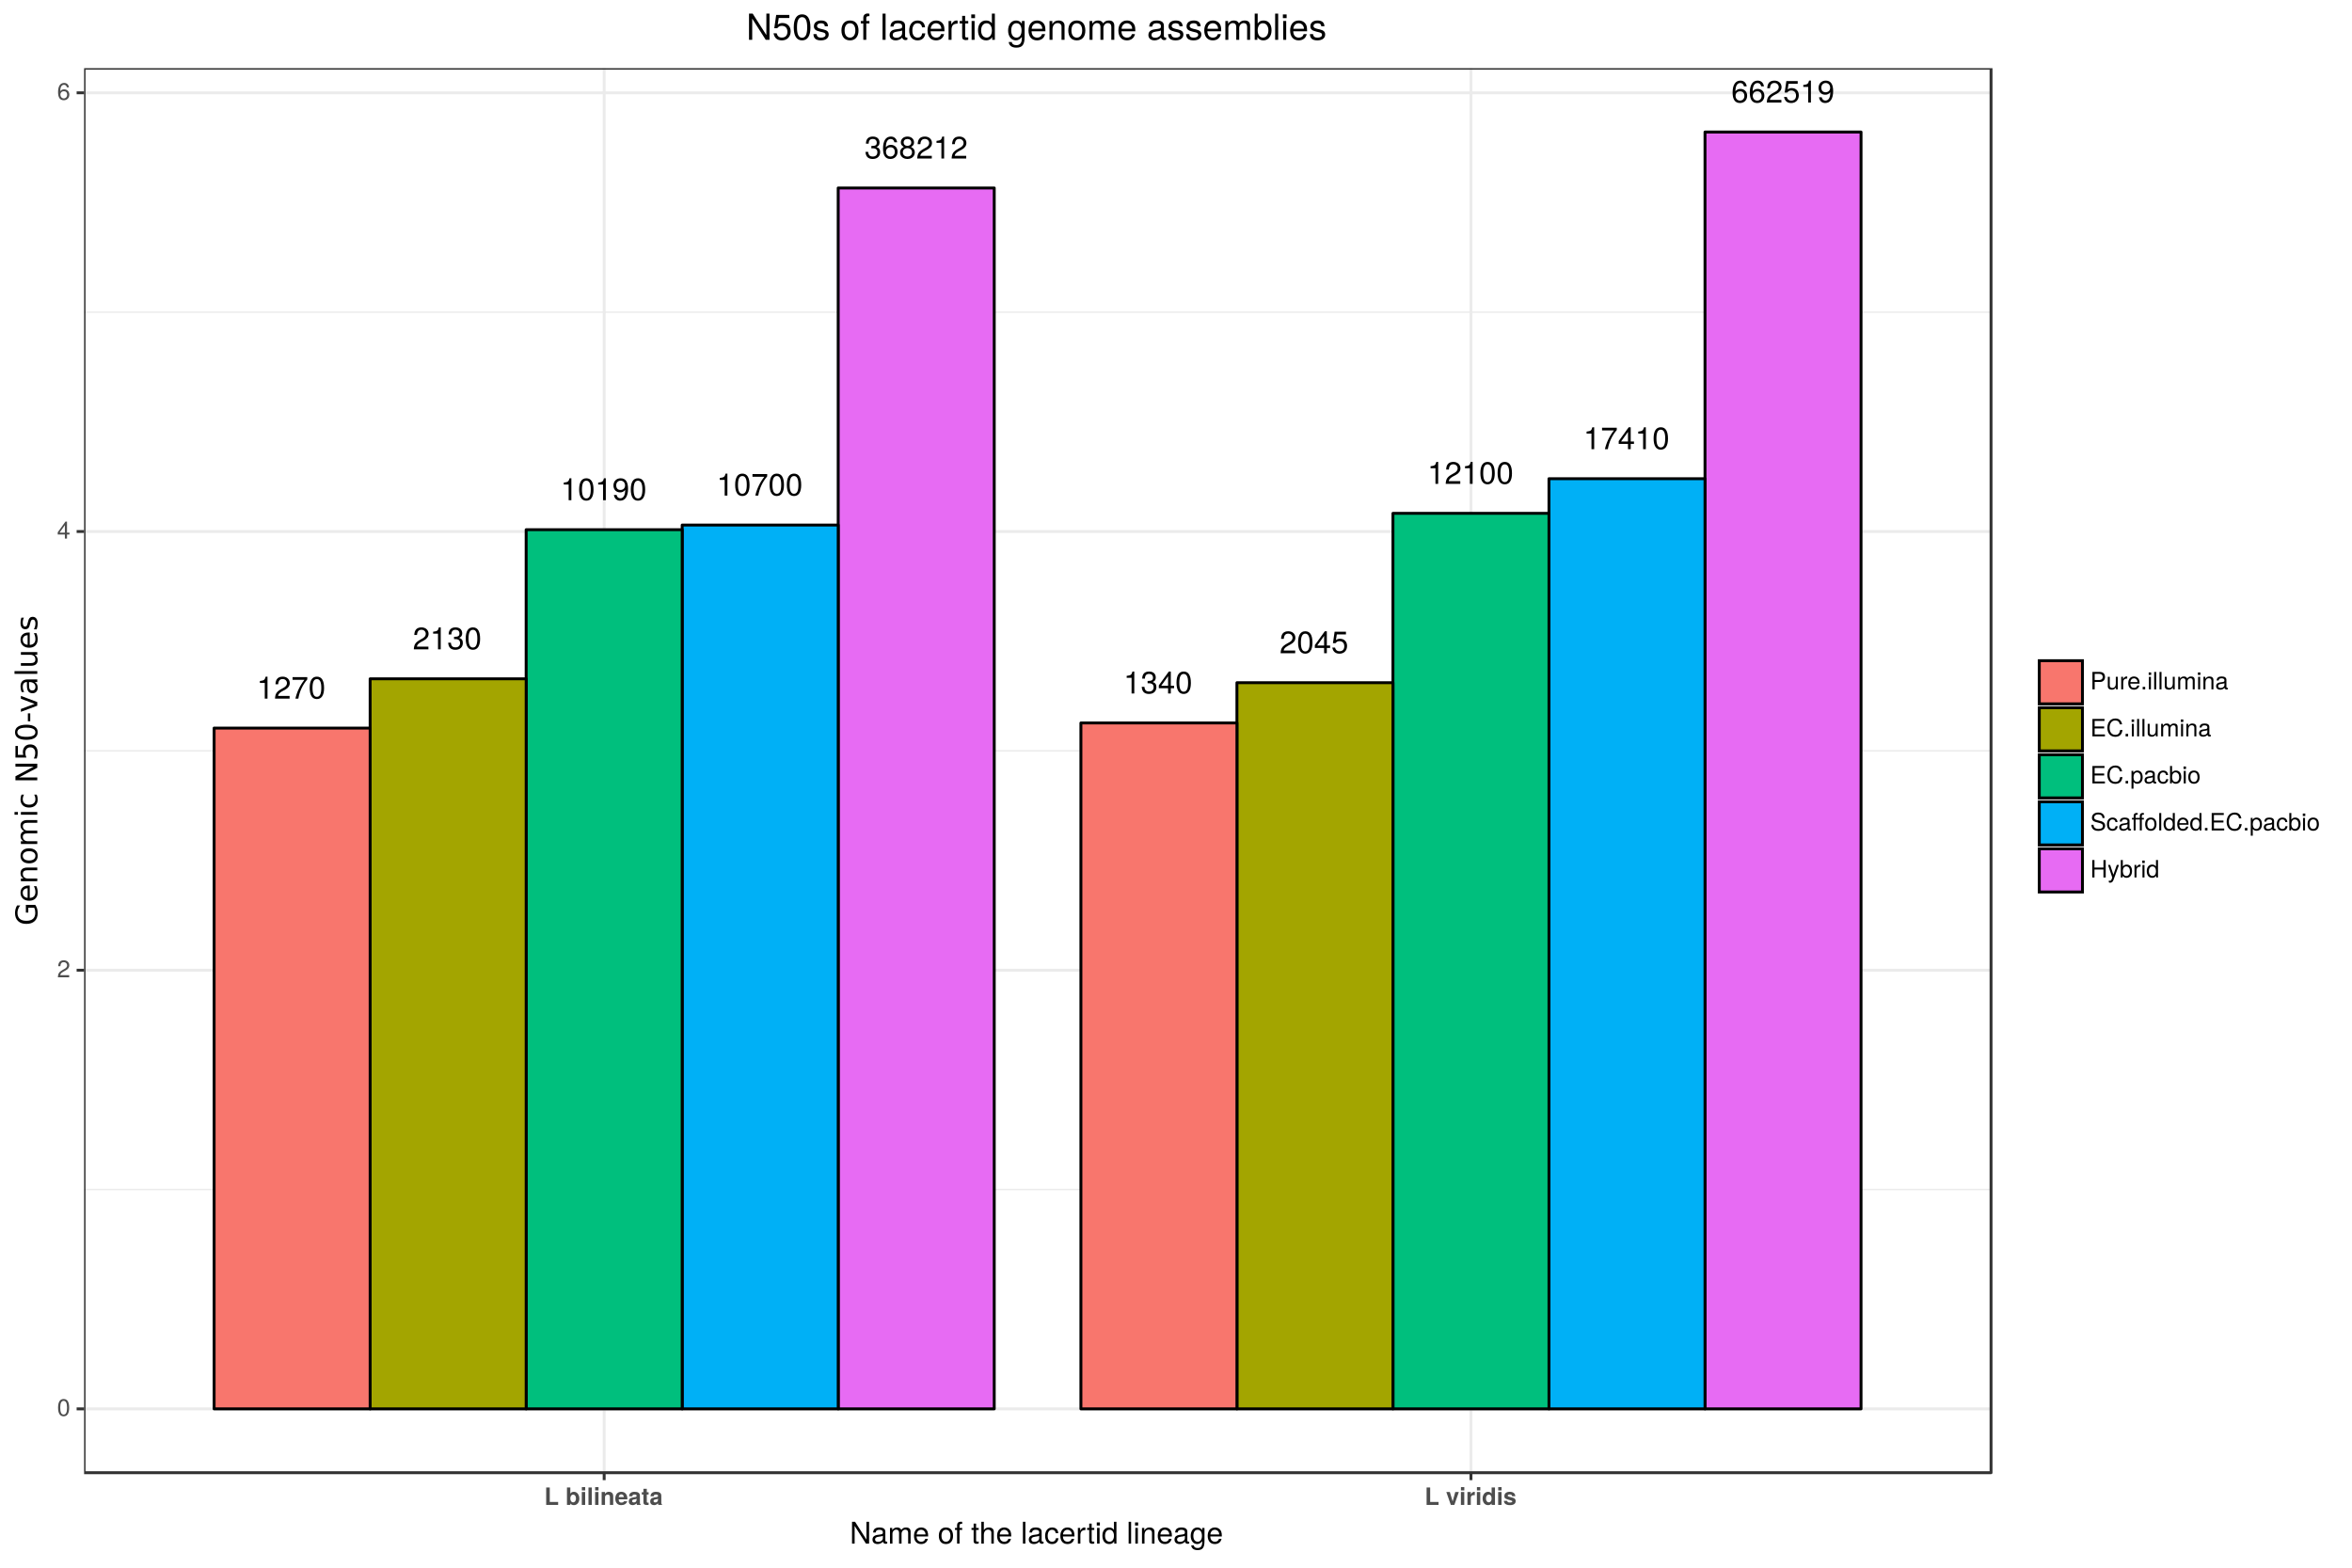 <?xml version="1.0" encoding="UTF-8"?>
<svg xmlns="http://www.w3.org/2000/svg" xmlns:xlink="http://www.w3.org/1999/xlink" width="864pt" height="576pt" viewBox="0 0 864 576" version="1.1">
<defs>
<g>
<symbol overflow="visible" id="glyph0-0">
<path style="stroke:none;" d=""/>
</symbol>
<symbol overflow="visible" id="glyph0-1">
<path style="stroke:none;" d="M 5.75 -2.344 C 5.75 -3.328 5.359 -3.891 4.391 -4.219 C 5.141 -4.516 5.516 -5.047 5.516 -5.844 C 5.516 -7.234 4.594 -8.062 3.062 -8.062 C 1.438 -8.062 0.562 -7.172 0.531 -5.453 L 1.531 -5.453 C 1.562 -6.656 2.047 -7.188 3.078 -7.188 C 3.953 -7.188 4.5 -6.672 4.5 -5.812 C 4.5 -4.953 4.125 -4.594 2.516 -4.594 L 2.516 -3.75 L 3.062 -3.75 C 4.156 -3.75 4.734 -3.234 4.734 -2.328 C 4.734 -1.312 4.109 -0.719 3.062 -0.719 C 1.969 -0.719 1.438 -1.266 1.359 -2.438 L 0.359 -2.438 C 0.484 -0.641 1.375 0.172 3.031 0.172 C 4.688 0.172 5.75 -0.812 5.75 -2.344 Z M 5.75 -2.344 "/>
</symbol>
<symbol overflow="visible" id="glyph0-2">
<path style="stroke:none;" d="M 5.828 -2.5 C 5.828 -4 4.812 -5.016 3.359 -5.016 C 2.578 -5.016 1.938 -4.703 1.516 -4.125 C 1.531 -6.078 2.156 -7.172 3.312 -7.172 C 4.016 -7.172 4.5 -6.734 4.656 -5.953 L 5.672 -5.953 C 5.469 -7.281 4.609 -8.062 3.375 -8.062 C 1.5 -8.062 0.484 -6.484 0.484 -3.672 C 0.484 -1.156 1.359 0.172 3.203 0.172 C 4.734 0.172 5.828 -0.922 5.828 -2.5 Z M 4.812 -2.422 C 4.812 -1.406 4.125 -0.719 3.203 -0.719 C 2.281 -0.719 1.562 -1.438 1.562 -2.484 C 1.562 -3.484 2.25 -4.125 3.234 -4.125 C 4.203 -4.125 4.812 -3.5 4.812 -2.422 Z M 4.812 -2.422 "/>
</symbol>
<symbol overflow="visible" id="glyph0-3">
<path style="stroke:none;" d="M 5.828 -2.281 C 5.828 -3.172 5.375 -3.797 4.453 -4.25 C 5.281 -4.75 5.547 -5.156 5.547 -5.922 C 5.547 -7.172 4.562 -8.062 3.125 -8.062 C 1.703 -8.062 0.703 -7.172 0.703 -5.922 C 0.703 -5.172 0.984 -4.75 1.797 -4.25 C 0.875 -3.797 0.422 -3.172 0.422 -2.281 C 0.422 -0.812 1.531 0.172 3.125 0.172 C 4.719 0.172 5.828 -0.812 5.828 -2.281 Z M 4.531 -5.891 C 4.531 -5.141 3.969 -4.641 3.125 -4.641 C 2.281 -4.641 1.734 -5.141 1.734 -5.906 C 1.734 -6.672 2.281 -7.172 3.125 -7.172 C 3.984 -7.172 4.531 -6.672 4.531 -5.891 Z M 4.812 -2.266 C 4.812 -1.312 4.125 -0.719 3.109 -0.719 C 2.125 -0.719 1.438 -1.312 1.438 -2.266 C 1.438 -3.203 2.125 -3.797 3.125 -3.797 C 4.125 -3.797 4.812 -3.203 4.812 -2.266 Z M 4.812 -2.266 "/>
</symbol>
<symbol overflow="visible" id="glyph0-4">
<path style="stroke:none;" d="M 5.812 -5.703 C 5.812 -7.062 4.75 -8.062 3.234 -8.062 C 1.578 -8.062 0.625 -7.219 0.562 -5.266 L 1.562 -5.266 C 1.656 -6.625 2.203 -7.188 3.203 -7.188 C 4.109 -7.188 4.781 -6.547 4.781 -5.672 C 4.781 -5.047 4.406 -4.5 3.703 -4.078 L 2.656 -3.484 C 0.969 -2.531 0.484 -1.781 0.391 0 L 5.75 0 L 5.75 -0.984 L 1.516 -0.984 C 1.609 -1.656 1.984 -2.062 2.969 -2.656 L 4.109 -3.266 C 5.234 -3.875 5.812 -4.703 5.812 -5.703 Z M 5.812 -5.703 "/>
</symbol>
<symbol overflow="visible" id="glyph0-5">
<path style="stroke:none;" d="M 3.953 0 L 3.953 -8.062 L 3.281 -8.062 C 2.938 -6.828 2.703 -6.656 1.156 -6.469 L 1.156 -5.75 L 2.953 -5.75 L 2.953 0 Z M 3.953 0 "/>
</symbol>
<symbol overflow="visible" id="glyph0-6">
<path style="stroke:none;" d="M 5.766 -3.875 C 5.766 -6.672 4.875 -8.062 3.125 -8.062 C 1.391 -8.062 0.484 -6.656 0.484 -3.953 C 0.484 -1.234 1.406 0.172 3.125 0.172 C 4.828 0.172 5.766 -1.234 5.766 -3.875 Z M 4.75 -3.969 C 4.75 -1.688 4.219 -0.656 3.109 -0.656 C 2.047 -0.656 1.516 -1.734 1.516 -3.938 C 1.516 -6.141 2.047 -7.172 3.125 -7.172 C 4.203 -7.172 4.75 -6.125 4.75 -3.969 Z M 4.75 -3.969 "/>
</symbol>
<symbol overflow="visible" id="glyph0-7">
<path style="stroke:none;" d="M 5.922 -7.047 L 5.922 -7.891 L 0.516 -7.891 L 0.516 -6.906 L 4.875 -6.906 C 3.281 -4.875 2.141 -2.531 1.562 0 L 2.641 0 C 3.078 -2.609 4.219 -5.047 5.922 -7.047 Z M 5.922 -7.047 "/>
</symbol>
<symbol overflow="visible" id="glyph0-8">
<path style="stroke:none;" d="M 5.797 -4.219 C 5.797 -6.75 4.906 -8.062 3.078 -8.062 C 1.531 -8.062 0.438 -6.969 0.438 -5.391 C 0.438 -3.891 1.453 -2.875 2.906 -2.875 C 3.672 -2.875 4.234 -3.156 4.75 -3.781 C 4.75 -1.812 4.109 -0.719 2.953 -0.719 C 2.25 -0.719 1.766 -1.156 1.609 -1.938 L 0.609 -1.938 C 0.797 -0.609 1.656 0.172 2.891 0.172 C 4.781 0.172 5.797 -1.438 5.797 -4.219 Z M 4.703 -5.422 C 4.703 -4.422 4 -3.766 3.031 -3.766 C 2.062 -3.766 1.453 -4.391 1.453 -5.469 C 1.453 -6.5 2.141 -7.188 3.062 -7.188 C 4 -7.188 4.703 -6.469 4.703 -5.422 Z M 4.703 -5.422 "/>
</symbol>
<symbol overflow="visible" id="glyph0-9">
<path style="stroke:none;" d="M 5.828 -2.672 C 5.828 -4.266 4.781 -5.312 3.234 -5.312 C 2.656 -5.312 2.203 -5.172 1.734 -4.828 L 2.062 -6.906 L 5.422 -6.906 L 5.422 -7.891 L 1.25 -7.891 L 0.641 -3.672 L 1.562 -3.672 C 2.031 -4.234 2.422 -4.422 3.047 -4.422 C 4.125 -4.422 4.812 -3.734 4.812 -2.531 C 4.812 -1.375 4.141 -0.719 3.047 -0.719 C 2.172 -0.719 1.641 -1.156 1.406 -2.062 L 0.391 -2.062 C 0.734 -0.469 1.641 0.172 3.078 0.172 C 4.703 0.172 5.828 -0.969 5.828 -2.672 Z M 5.828 -2.672 "/>
</symbol>
<symbol overflow="visible" id="glyph0-10">
<path style="stroke:none;" d="M 5.922 -1.938 L 5.922 -2.828 L 4.719 -2.828 L 4.719 -8.062 L 3.984 -8.062 L 0.312 -2.984 L 0.312 -1.938 L 3.719 -1.938 L 3.719 0 L 4.719 0 L 4.719 -1.938 Z M 3.719 -2.828 L 1.188 -2.828 L 3.719 -6.359 Z M 3.719 -2.828 "/>
</symbol>
<symbol overflow="visible" id="glyph1-0">
<path style="stroke:none;" d=""/>
</symbol>
<symbol overflow="visible" id="glyph1-1">
<path style="stroke:none;" d="M 4.453 -3 C 4.453 -5.156 3.781 -6.234 2.422 -6.234 C 1.078 -6.234 0.375 -5.141 0.375 -3.047 C 0.375 -0.953 1.078 0.125 2.422 0.125 C 3.734 0.125 4.453 -0.953 4.453 -3 Z M 3.672 -3.062 C 3.672 -1.297 3.266 -0.516 2.406 -0.516 C 1.578 -0.516 1.172 -1.344 1.172 -3.047 C 1.172 -4.75 1.578 -5.547 2.422 -5.547 C 3.25 -5.547 3.672 -4.734 3.672 -3.062 Z M 3.672 -3.062 "/>
</symbol>
<symbol overflow="visible" id="glyph1-2">
<path style="stroke:none;" d="M 4.5 -4.406 C 4.5 -5.469 3.672 -6.234 2.5 -6.234 C 1.219 -6.234 0.484 -5.594 0.438 -4.078 L 1.219 -4.078 C 1.281 -5.125 1.703 -5.562 2.469 -5.562 C 3.172 -5.562 3.703 -5.062 3.703 -4.391 C 3.703 -3.891 3.406 -3.469 2.859 -3.156 L 2.047 -2.703 C 0.75 -1.969 0.375 -1.375 0.297 0 L 4.453 0 L 4.453 -0.766 L 1.172 -0.766 C 1.25 -1.281 1.531 -1.594 2.297 -2.047 L 3.172 -2.531 C 4.047 -2.984 4.5 -3.641 4.5 -4.406 Z M 4.5 -4.406 "/>
</symbol>
<symbol overflow="visible" id="glyph1-3">
<path style="stroke:none;" d="M 4.578 -1.5 L 4.578 -2.188 L 3.656 -2.188 L 3.656 -6.234 L 3.078 -6.234 L 0.25 -2.312 L 0.25 -1.5 L 2.875 -1.5 L 2.875 0 L 3.656 0 L 3.656 -1.5 Z M 2.875 -2.188 L 0.922 -2.188 L 2.875 -4.922 Z M 2.875 -2.188 "/>
</symbol>
<symbol overflow="visible" id="glyph1-4">
<path style="stroke:none;" d="M 4.516 -1.938 C 4.516 -3.094 3.719 -3.875 2.609 -3.875 C 1.984 -3.875 1.5 -3.641 1.172 -3.188 C 1.172 -4.703 1.672 -5.547 2.562 -5.547 C 3.109 -5.547 3.484 -5.203 3.609 -4.609 L 4.375 -4.609 C 4.234 -5.625 3.562 -6.234 2.609 -6.234 C 1.156 -6.234 0.375 -5.016 0.375 -2.844 C 0.375 -0.891 1.047 0.125 2.469 0.125 C 3.656 0.125 4.516 -0.719 4.516 -1.938 Z M 3.719 -1.875 C 3.719 -1.094 3.188 -0.547 2.484 -0.547 C 1.766 -0.547 1.219 -1.125 1.219 -1.922 C 1.219 -2.688 1.734 -3.188 2.5 -3.188 C 3.25 -3.188 3.719 -2.703 3.719 -1.875 Z M 3.719 -1.875 "/>
</symbol>
<symbol overflow="visible" id="glyph1-5">
<path style="stroke:none;" d="M 5.422 -4.531 C 5.422 -5.734 4.719 -6.406 3.453 -6.406 L 0.797 -6.406 L 0.797 0 L 1.625 0 L 1.625 -2.719 L 3.641 -2.719 C 4.688 -2.719 5.422 -3.469 5.422 -4.531 Z M 4.578 -4.562 C 4.578 -3.859 4.109 -3.438 3.328 -3.438 L 1.625 -3.438 L 1.625 -5.688 L 3.328 -5.688 C 4.109 -5.688 4.578 -5.266 4.578 -4.562 Z M 4.578 -4.562 "/>
</symbol>
<symbol overflow="visible" id="glyph1-6">
<path style="stroke:none;" d="M 4.234 0 L 4.234 -4.609 L 3.516 -4.609 L 3.516 -2.062 C 3.516 -1.125 3.016 -0.516 2.25 -0.516 C 1.672 -0.516 1.297 -0.859 1.297 -1.422 L 1.297 -4.609 L 0.578 -4.609 L 0.578 -1.125 C 0.578 -0.359 1.141 0.125 2.047 0.125 C 2.719 0.125 3.156 -0.109 3.578 -0.719 L 3.578 0 Z M 4.234 0 "/>
</symbol>
<symbol overflow="visible" id="glyph1-7">
<path style="stroke:none;" d="M 2.828 -3.969 L 2.828 -4.719 C 2.703 -4.734 2.641 -4.734 2.547 -4.734 C 2.062 -4.734 1.703 -4.453 1.281 -3.781 L 1.281 -4.609 L 0.609 -4.609 L 0.609 0 L 1.344 0 L 1.344 -2.391 C 1.344 -3.438 1.688 -3.953 2.828 -3.969 Z M 2.828 -3.969 "/>
</symbol>
<symbol overflow="visible" id="glyph1-8">
<path style="stroke:none;" d="M 4.516 -2.094 C 4.516 -2.766 4.453 -3.188 4.328 -3.531 C 4.031 -4.281 3.328 -4.734 2.469 -4.734 C 1.172 -4.734 0.359 -3.797 0.359 -2.281 C 0.359 -0.766 1.156 0.125 2.453 0.125 C 3.5 0.125 4.234 -0.469 4.422 -1.406 L 3.672 -1.406 C 3.469 -0.797 3.062 -0.547 2.469 -0.547 C 1.703 -0.547 1.141 -1.031 1.125 -2.094 Z M 3.734 -2.75 C 3.734 -2.75 3.734 -2.703 3.719 -2.688 L 1.141 -2.688 C 1.203 -3.516 1.719 -4.062 2.453 -4.062 C 3.172 -4.062 3.734 -3.469 3.734 -2.75 Z M 3.734 -2.75 "/>
</symbol>
<symbol overflow="visible" id="glyph1-9">
<path style="stroke:none;" d="M 1.688 0 L 1.688 -0.922 L 0.766 -0.922 L 0.766 0 Z M 1.688 0 "/>
</symbol>
<symbol overflow="visible" id="glyph1-10">
<path style="stroke:none;" d="M 1.344 0 L 1.344 -4.609 L 0.609 -4.609 L 0.609 0 Z M 1.438 -5.297 L 1.438 -6.219 L 0.531 -6.219 L 0.531 -5.297 Z M 1.438 -5.297 "/>
</symbol>
<symbol overflow="visible" id="glyph1-11">
<path style="stroke:none;" d="M 1.328 0 L 1.328 -6.406 L 0.594 -6.406 L 0.594 0 Z M 1.328 0 "/>
</symbol>
<symbol overflow="visible" id="glyph1-12">
<path style="stroke:none;" d="M 6.688 0 L 6.688 -3.453 C 6.688 -4.281 6.234 -4.734 5.359 -4.734 C 4.75 -4.734 4.375 -4.562 3.953 -4.031 C 3.672 -4.531 3.312 -4.734 2.703 -4.734 C 2.094 -4.734 1.688 -4.516 1.297 -3.953 L 1.297 -4.609 L 0.625 -4.609 L 0.625 0 L 1.359 0 L 1.359 -2.891 C 1.359 -3.562 1.844 -4.094 2.438 -4.094 C 2.984 -4.094 3.297 -3.766 3.297 -3.172 L 3.297 0 L 4.016 0 L 4.016 -2.891 C 4.016 -3.562 4.516 -4.094 5.109 -4.094 C 5.641 -4.094 5.953 -3.75 5.953 -3.172 L 5.953 0 Z M 6.688 0 "/>
</symbol>
<symbol overflow="visible" id="glyph1-13">
<path style="stroke:none;" d="M 4.281 0 L 4.281 -3.484 C 4.281 -4.25 3.719 -4.734 2.828 -4.734 C 2.141 -4.734 1.703 -4.484 1.297 -3.828 L 1.297 -4.609 L 0.609 -4.609 L 0.609 0 L 1.344 0 L 1.344 -2.547 C 1.344 -3.484 1.859 -4.094 2.609 -4.094 C 3.188 -4.094 3.547 -3.75 3.547 -3.188 L 3.547 0 Z M 4.281 0 "/>
</symbol>
<symbol overflow="visible" id="glyph1-14">
<path style="stroke:none;" d="M 4.703 -0.016 L 4.703 -0.578 C 4.625 -0.547 4.594 -0.547 4.547 -0.547 C 4.297 -0.547 4.156 -0.688 4.156 -0.922 L 4.156 -3.484 C 4.156 -4.297 3.547 -4.734 2.422 -4.734 C 1.297 -4.734 0.609 -4.312 0.578 -3.25 L 1.312 -3.25 C 1.375 -3.812 1.703 -4.062 2.391 -4.062 C 3.047 -4.062 3.422 -3.812 3.422 -3.375 L 3.422 -3.188 C 3.422 -2.875 3.234 -2.75 2.656 -2.672 C 1.625 -2.547 1.453 -2.5 1.172 -2.391 C 0.641 -2.172 0.375 -1.766 0.375 -1.203 C 0.375 -0.359 0.953 0.125 1.875 0.125 C 2.469 0.125 3.047 -0.109 3.453 -0.547 C 3.531 -0.188 3.844 0.062 4.203 0.062 C 4.359 0.062 4.469 0.047 4.703 -0.016 Z M 3.422 -1.594 C 3.422 -0.938 2.75 -0.516 2.047 -0.516 C 1.469 -0.516 1.141 -0.719 1.141 -1.219 C 1.141 -1.703 1.453 -1.906 2.25 -2.016 C 3.016 -2.125 3.172 -2.156 3.422 -2.281 Z M 3.422 -1.594 "/>
</symbol>
<symbol overflow="visible" id="glyph1-15">
<path style="stroke:none;" d="M 5.391 0 L 5.391 -0.719 L 1.609 -0.719 L 1.609 -2.922 L 5.109 -2.922 L 5.109 -3.641 L 1.609 -3.641 L 1.609 -5.688 L 5.234 -5.688 L 5.234 -6.406 L 0.797 -6.406 L 0.797 0 Z M 5.391 0 "/>
</symbol>
<symbol overflow="visible" id="glyph1-16">
<path style="stroke:none;" d="M 5.953 -2.344 L 5.109 -2.344 C 4.922 -1.125 4.406 -0.562 3.328 -0.562 C 2.047 -0.562 1.234 -1.547 1.234 -3.141 C 1.234 -4.781 2.016 -5.844 3.25 -5.844 C 4.25 -5.844 4.781 -5.406 4.984 -4.422 L 5.828 -4.422 C 5.562 -5.828 4.766 -6.578 3.359 -6.578 C 1.406 -6.578 0.422 -5 0.422 -3.125 C 0.422 -1.266 1.438 0.156 3.312 0.156 C 4.875 0.156 5.766 -0.672 5.953 -2.344 Z M 5.953 -2.344 "/>
</symbol>
<symbol overflow="visible" id="glyph1-17">
<path style="stroke:none;" d="M 4.594 -2.266 C 4.594 -3.812 3.844 -4.734 2.625 -4.734 C 2 -4.734 1.5 -4.453 1.156 -3.922 L 1.156 -4.609 L 0.484 -4.609 L 0.484 1.922 L 1.219 1.922 L 1.219 -0.547 C 1.594 -0.078 2.031 0.125 2.625 0.125 C 3.812 0.125 4.594 -0.797 4.594 -2.266 Z M 3.828 -2.281 C 3.828 -1.234 3.297 -0.547 2.5 -0.547 C 1.719 -0.547 1.219 -1.188 1.219 -2.266 C 1.219 -3.359 1.719 -4.062 2.5 -4.062 C 3.312 -4.062 3.828 -3.375 3.828 -2.281 Z M 3.828 -2.281 "/>
</symbol>
<symbol overflow="visible" id="glyph1-18">
<path style="stroke:none;" d="M 4.203 -1.578 L 3.453 -1.578 C 3.328 -0.844 2.953 -0.547 2.328 -0.547 C 1.516 -0.547 1.031 -1.172 1.031 -2.266 C 1.031 -3.406 1.516 -4.062 2.312 -4.062 C 2.922 -4.062 3.312 -3.703 3.406 -3.062 L 4.141 -3.062 C 4.062 -4.188 3.359 -4.734 2.328 -4.734 C 1.078 -4.734 0.266 -3.797 0.266 -2.266 C 0.266 -0.781 1.062 0.125 2.312 0.125 C 3.406 0.125 4.109 -0.531 4.203 -1.578 Z M 4.203 -1.578 "/>
</symbol>
<symbol overflow="visible" id="glyph1-19">
<path style="stroke:none;" d="M 4.594 -2.359 C 4.594 -3.859 3.844 -4.734 2.625 -4.734 C 2 -4.734 1.547 -4.5 1.203 -3.984 L 1.203 -6.406 L 0.469 -6.406 L 0.469 0 L 1.141 0 L 1.141 -0.656 C 1.484 -0.125 1.953 0.125 2.594 0.125 C 3.812 0.125 4.594 -0.859 4.594 -2.359 Z M 3.828 -2.312 C 3.828 -1.266 3.297 -0.547 2.484 -0.547 C 1.719 -0.547 1.203 -1.266 1.203 -2.312 C 1.203 -3.391 1.719 -4.094 2.484 -4.062 C 3.312 -4.062 3.828 -3.344 3.828 -2.312 Z M 3.828 -2.312 "/>
</symbol>
<symbol overflow="visible" id="glyph1-20">
<path style="stroke:none;" d="M 4.484 -2.266 C 4.484 -3.859 3.719 -4.734 2.391 -4.734 C 1.094 -4.734 0.312 -3.859 0.312 -2.312 C 0.312 -0.75 1.094 0.125 2.406 0.125 C 3.688 0.125 4.484 -0.75 4.484 -2.266 Z M 3.719 -2.281 C 3.719 -1.203 3.203 -0.547 2.406 -0.547 C 1.578 -0.547 1.078 -1.188 1.078 -2.312 C 1.078 -3.406 1.578 -4.062 2.406 -4.062 C 3.234 -4.062 3.719 -3.422 3.719 -2.281 Z M 3.719 -2.281 "/>
</symbol>
<symbol overflow="visible" id="glyph1-21">
<path style="stroke:none;" d="M 5.469 -1.766 C 5.469 -2.547 4.969 -3.125 4.094 -3.375 L 2.484 -3.797 C 1.719 -4 1.438 -4.25 1.438 -4.75 C 1.438 -5.406 2 -5.891 2.875 -5.891 C 3.891 -5.891 4.469 -5.422 4.469 -4.578 L 5.25 -4.578 C 5.25 -5.844 4.375 -6.578 2.891 -6.578 C 1.484 -6.578 0.609 -5.797 0.609 -4.641 C 0.609 -3.859 1.031 -3.359 1.875 -3.141 L 3.469 -2.719 C 4.281 -2.5 4.641 -2.188 4.641 -1.688 C 4.641 -0.969 4.109 -0.562 3.016 -0.562 C 1.797 -0.562 1.203 -1.172 1.203 -2.078 L 0.422 -2.078 C 0.422 -0.578 1.438 0.156 2.953 0.156 C 4.578 0.156 5.469 -0.609 5.469 -1.766 Z M 5.469 -1.766 "/>
</symbol>
<symbol overflow="visible" id="glyph1-22">
<path style="stroke:none;" d="M 4.547 -4.016 L 4.547 -4.609 L 3.781 -4.609 L 3.781 -5.328 C 3.781 -5.641 3.953 -5.797 4.281 -5.797 C 4.344 -5.797 4.375 -5.797 4.547 -5.781 L 4.547 -6.391 C 4.375 -6.438 4.281 -6.438 4.125 -6.438 C 3.453 -6.438 3.047 -6.047 3.047 -5.391 L 3.047 -4.609 L 1.5 -4.609 L 1.5 -5.328 C 1.5 -5.641 1.688 -5.797 2.016 -5.797 C 2.078 -5.797 2.109 -5.797 2.266 -5.781 L 2.266 -6.391 C 2.109 -6.438 2 -6.438 1.859 -6.438 C 1.172 -6.438 0.781 -6.047 0.781 -5.391 L 0.781 -4.609 L 0.156 -4.609 L 0.156 -4.016 L 0.781 -4.016 L 0.781 0 L 1.5 0 L 1.5 -4.016 L 3.047 -4.016 L 3.047 0 L 3.781 0 L 3.781 -4.016 Z M 4.547 -4.016 "/>
</symbol>
<symbol overflow="visible" id="glyph1-23">
<path style="stroke:none;" d="M 4.359 0 L 4.359 -6.406 L 3.625 -6.406 L 3.625 -4.031 C 3.312 -4.5 2.828 -4.734 2.203 -4.734 C 1.016 -4.734 0.234 -3.812 0.234 -2.344 C 0.234 -0.797 1 0.125 2.234 0.125 C 2.875 0.125 3.312 -0.109 3.703 -0.672 L 3.703 0 Z M 3.625 -2.281 C 3.625 -1.219 3.109 -0.547 2.344 -0.547 C 1.531 -0.547 1 -1.234 1 -2.312 C 1 -3.375 1.531 -4.062 2.328 -4.062 C 3.125 -4.062 3.625 -3.359 3.625 -2.281 Z M 3.625 -2.281 "/>
</symbol>
<symbol overflow="visible" id="glyph1-24">
<path style="stroke:none;" d="M 5.672 0 L 5.672 -6.406 L 4.844 -6.406 L 4.844 -3.641 L 1.547 -3.641 L 1.547 -6.406 L 0.734 -6.406 L 0.734 0 L 1.547 0 L 1.547 -2.922 L 4.844 -2.922 L 4.844 0 Z M 5.672 0 "/>
</symbol>
<symbol overflow="visible" id="glyph1-25">
<path style="stroke:none;" d="M 4.203 -4.609 L 3.406 -4.609 L 2.141 -1.016 L 0.953 -4.609 L 0.172 -4.609 L 1.734 0.016 L 1.453 0.75 C 1.328 1.078 1.172 1.203 0.859 1.203 C 0.75 1.203 0.641 1.172 0.469 1.141 L 0.469 1.797 C 0.625 1.875 0.781 1.922 0.969 1.922 C 1.484 1.922 1.906 1.625 2.156 0.969 Z M 4.203 -4.609 "/>
</symbol>
<symbol overflow="visible" id="glyph2-0">
<path style="stroke:none;" d=""/>
</symbol>
<symbol overflow="visible" id="glyph2-1">
<path style="stroke:none;" d="M 5.094 0 L 5.094 -1.094 L 2.016 -1.094 L 2.016 -6.406 L 0.703 -6.406 L 0.703 0 Z M 5.094 0 "/>
</symbol>
<symbol overflow="visible" id="glyph2-2">
<path style="stroke:none;" d=""/>
</symbol>
<symbol overflow="visible" id="glyph2-3">
<path style="stroke:none;" d="M 5.062 -2.312 C 5.062 -3.656 4.312 -4.828 3.062 -4.828 C 2.469 -4.828 2.047 -4.609 1.75 -4.141 L 1.75 -6.406 L 0.516 -6.406 L 0.516 0 L 1.75 0 L 1.75 -0.547 C 2.047 -0.141 2.469 0.078 3.062 0.078 C 4.203 0.078 5.062 -0.875 5.062 -2.312 Z M 3.828 -2.359 C 3.828 -1.5 3.391 -0.953 2.781 -0.953 C 2.156 -0.953 1.75 -1.484 1.75 -2.391 C 1.75 -3.25 2.172 -3.797 2.781 -3.797 C 3.391 -3.797 3.828 -3.25 3.828 -2.359 Z M 3.828 -2.359 "/>
</symbol>
<symbol overflow="visible" id="glyph2-4">
<path style="stroke:none;" d="M 1.828 0 L 1.828 -4.75 L 0.594 -4.75 L 0.594 0 Z M 1.844 -5.328 L 1.844 -6.547 L 0.609 -6.547 L 0.609 -5.328 Z M 1.844 -5.328 "/>
</symbol>
<symbol overflow="visible" id="glyph2-5">
<path style="stroke:none;" d="M 1.828 0 L 1.828 -6.406 L 0.594 -6.406 L 0.594 0 Z M 1.828 0 "/>
</symbol>
<symbol overflow="visible" id="glyph2-6">
<path style="stroke:none;" d="M 4.797 0 L 4.797 -3.188 C 4.797 -4.234 4.219 -4.828 3.203 -4.828 C 2.562 -4.828 2.141 -4.594 1.781 -4.062 L 1.781 -4.75 L 0.547 -4.75 L 0.547 0 L 1.781 0 L 1.781 -2.844 C 1.781 -3.406 2.188 -3.781 2.781 -3.781 C 3.312 -3.781 3.578 -3.5 3.578 -2.922 L 3.578 0 Z M 4.797 0 "/>
</symbol>
<symbol overflow="visible" id="glyph2-7">
<path style="stroke:none;" d="M 4.625 -2.203 C 4.625 -3.828 3.797 -4.828 2.391 -4.828 C 1.031 -4.828 0.188 -3.906 0.188 -2.312 C 0.188 -0.797 1.016 0.078 2.359 0.078 C 3.438 0.078 4.297 -0.406 4.562 -1.344 L 3.359 -1.344 C 3.25 -1 2.859 -0.859 2.406 -0.859 C 1.828 -0.859 1.453 -1.125 1.422 -2.047 L 4.609 -2.047 Z M 3.328 -2.875 L 1.438 -2.875 C 1.516 -3.531 1.828 -3.891 2.375 -3.891 C 2.906 -3.891 3.266 -3.547 3.328 -2.875 Z M 3.328 -2.875 "/>
</symbol>
<symbol overflow="visible" id="glyph2-8">
<path style="stroke:none;" d="M 4.609 0 L 4.609 -0.156 C 4.391 -0.359 4.328 -0.484 4.328 -0.734 L 4.328 -3.375 C 4.328 -4.344 3.672 -4.828 2.391 -4.828 C 1.094 -4.828 0.438 -4.281 0.359 -3.188 L 1.547 -3.188 C 1.594 -3.672 1.797 -3.828 2.406 -3.828 C 2.891 -3.828 3.125 -3.672 3.125 -3.359 C 3.125 -2.859 2.75 -2.906 2.141 -2.812 L 1.641 -2.719 C 0.703 -2.547 0.25 -2.141 0.25 -1.281 C 0.25 -0.359 0.891 0.078 1.688 0.078 C 2.219 0.078 2.703 -0.156 3.125 -0.594 C 3.125 -0.359 3.156 -0.141 3.266 0 Z M 3.125 -2.031 C 3.125 -1.312 2.766 -0.922 2.141 -0.922 C 1.734 -0.922 1.484 -1.078 1.484 -1.422 C 1.484 -1.781 1.672 -1.922 2.188 -2.016 L 2.609 -2.094 C 2.922 -2.156 2.984 -2.172 3.125 -2.25 Z M 3.125 -2.031 "/>
</symbol>
<symbol overflow="visible" id="glyph2-9">
<path style="stroke:none;" d="M 2.641 0 L 2.641 -0.859 C 2.531 -0.844 2.453 -0.828 2.359 -0.828 C 2.047 -0.828 1.969 -0.938 1.969 -1.359 L 1.969 -3.828 L 2.641 -3.828 L 2.641 -4.656 L 1.969 -4.656 L 1.969 -5.922 L 0.734 -5.922 L 0.734 -4.656 L 0.125 -4.656 L 0.125 -3.828 L 0.734 -3.828 L 0.734 -1.016 C 0.734 -0.266 1.125 0.031 1.938 0.031 C 2.203 0.031 2.422 0.016 2.641 0 Z M 2.641 0 "/>
</symbol>
<symbol overflow="visible" id="glyph2-10">
<path style="stroke:none;" d="M 4.719 -4.75 L 3.406 -4.75 L 2.453 -1.281 L 1.422 -4.75 L 0.125 -4.75 L 1.781 0 L 3.078 0 Z M 4.719 -4.75 "/>
</symbol>
<symbol overflow="visible" id="glyph2-11">
<path style="stroke:none;" d="M 3.25 -3.578 L 3.25 -4.828 C 3.188 -4.828 3.141 -4.828 3.109 -4.828 C 2.547 -4.828 2.047 -4.453 1.781 -3.812 L 1.781 -4.75 L 0.547 -4.75 L 0.547 0 L 1.781 0 L 1.781 -2.531 C 1.781 -3.25 2.141 -3.609 2.875 -3.609 C 3 -3.609 3.094 -3.594 3.25 -3.578 Z M 3.25 -3.578 "/>
</symbol>
<symbol overflow="visible" id="glyph2-12">
<path style="stroke:none;" d="M 4.797 0 L 4.797 -6.406 L 3.562 -6.406 L 3.562 -4.141 C 3.25 -4.609 2.844 -4.828 2.25 -4.828 C 1.125 -4.828 0.25 -3.797 0.25 -2.359 C 0.25 -1.016 1 0.078 2.25 0.078 C 2.844 0.078 3.25 -0.141 3.562 -0.547 L 3.562 0 Z M 3.562 -2.344 C 3.562 -1.484 3.141 -0.953 2.531 -0.953 C 1.906 -0.953 1.484 -1.5 1.484 -2.359 C 1.484 -3.25 1.906 -3.797 2.531 -3.797 C 3.156 -3.797 3.562 -3.25 3.562 -2.344 Z M 3.562 -2.344 "/>
</symbol>
<symbol overflow="visible" id="glyph2-13">
<path style="stroke:none;" d="M 4.578 -1.406 L 4.578 -1.469 C 4.578 -2.016 4.266 -2.422 3.641 -2.609 L 2.078 -3.047 C 1.734 -3.156 1.656 -3.234 1.656 -3.422 C 1.656 -3.688 1.938 -3.859 2.359 -3.859 C 2.953 -3.859 3.25 -3.656 3.25 -3.219 L 4.438 -3.219 C 4.422 -4.219 3.656 -4.828 2.375 -4.828 C 1.172 -4.828 0.422 -4.219 0.422 -3.25 C 0.422 -2.672 0.578 -2.344 1.453 -2.078 L 2.922 -1.625 C 3.234 -1.516 3.344 -1.422 3.344 -1.297 C 3.344 -1 3 -0.891 2.422 -0.891 C 1.859 -0.891 1.562 -1 1.453 -1.5 L 0.25 -1.5 C 0.297 -0.469 1.062 0.078 2.5 0.078 C 3.828 0.078 4.578 -0.453 4.578 -1.406 Z M 4.578 -1.406 "/>
</symbol>
<symbol overflow="visible" id="glyph3-0">
<path style="stroke:none;" d=""/>
</symbol>
<symbol overflow="visible" id="glyph3-1">
<path style="stroke:none;" d="M 7.109 0 L 7.109 -8.016 L 6.141 -8.016 L 6.141 -1.469 L 1.953 -8.016 L 0.844 -8.016 L 0.844 0 L 1.797 0 L 1.797 -6.5 L 5.953 0 Z M 7.109 0 "/>
</symbol>
<symbol overflow="visible" id="glyph3-2">
<path style="stroke:none;" d="M 5.891 -0.016 L 5.891 -0.719 C 5.781 -0.688 5.734 -0.688 5.688 -0.688 C 5.375 -0.688 5.188 -0.859 5.188 -1.141 L 5.188 -4.359 C 5.188 -5.375 4.438 -5.922 3.031 -5.922 C 1.625 -5.922 0.766 -5.391 0.719 -4.062 L 1.641 -4.062 C 1.719 -4.766 2.141 -5.078 2.984 -5.078 C 3.812 -5.078 4.281 -4.781 4.281 -4.219 L 4.281 -3.984 C 4.281 -3.594 4.047 -3.438 3.328 -3.344 C 2.031 -3.172 1.828 -3.141 1.469 -2.984 C 0.797 -2.719 0.469 -2.203 0.469 -1.5 C 0.469 -0.453 1.188 0.172 2.359 0.172 C 3.094 0.172 3.812 -0.141 4.312 -0.688 C 4.406 -0.234 4.812 0.078 5.266 0.078 C 5.438 0.078 5.594 0.062 5.891 -0.016 Z M 4.281 -1.984 C 4.281 -1.172 3.438 -0.641 2.547 -0.641 C 1.844 -0.641 1.422 -0.891 1.422 -1.516 C 1.422 -2.125 1.828 -2.391 2.812 -2.531 C 3.766 -2.656 3.969 -2.703 4.281 -2.844 Z M 4.281 -1.984 "/>
</symbol>
<symbol overflow="visible" id="glyph3-3">
<path style="stroke:none;" d="M 8.359 0 L 8.359 -4.328 C 8.359 -5.359 7.781 -5.922 6.703 -5.922 C 5.938 -5.922 5.484 -5.703 4.938 -5.047 C 4.594 -5.672 4.141 -5.922 3.391 -5.922 C 2.625 -5.922 2.109 -5.641 1.609 -4.953 L 1.609 -5.766 L 0.781 -5.766 L 0.781 0 L 1.688 0 L 1.688 -3.625 C 1.688 -4.453 2.297 -5.125 3.047 -5.125 C 3.734 -5.125 4.109 -4.703 4.109 -3.969 L 4.109 0 L 5.031 0 L 5.031 -3.625 C 5.031 -4.453 5.641 -5.125 6.391 -5.125 C 7.062 -5.125 7.453 -4.703 7.453 -3.969 L 7.453 0 Z M 8.359 0 "/>
</symbol>
<symbol overflow="visible" id="glyph3-4">
<path style="stroke:none;" d="M 5.641 -2.625 C 5.641 -3.453 5.578 -3.984 5.406 -4.406 C 5.031 -5.359 4.156 -5.922 3.078 -5.922 C 1.469 -5.922 0.438 -4.734 0.438 -2.844 C 0.438 -0.953 1.438 0.172 3.062 0.172 C 4.375 0.172 5.297 -0.578 5.516 -1.75 L 4.594 -1.75 C 4.344 -0.984 3.828 -0.688 3.094 -0.688 C 2.141 -0.688 1.422 -1.297 1.391 -2.625 Z M 4.656 -3.438 C 4.656 -3.438 4.656 -3.391 4.656 -3.359 L 1.422 -3.359 C 1.5 -4.391 2.141 -5.078 3.062 -5.078 C 3.969 -5.078 4.656 -4.328 4.656 -3.438 Z M 4.656 -3.438 "/>
</symbol>
<symbol overflow="visible" id="glyph3-5">
<path style="stroke:none;" d=""/>
</symbol>
<symbol overflow="visible" id="glyph3-6">
<path style="stroke:none;" d="M 5.609 -2.844 C 5.609 -4.828 4.656 -5.922 2.984 -5.922 C 1.375 -5.922 0.391 -4.812 0.391 -2.875 C 0.391 -0.953 1.359 0.172 3 0.172 C 4.625 0.172 5.609 -0.953 5.609 -2.844 Z M 4.656 -2.844 C 4.656 -1.5 4.016 -0.688 3 -0.688 C 1.984 -0.688 1.359 -1.484 1.359 -2.875 C 1.359 -4.266 1.984 -5.078 3 -5.078 C 4.031 -5.078 4.656 -4.281 4.656 -2.844 Z M 4.656 -2.844 "/>
</symbol>
<symbol overflow="visible" id="glyph3-7">
<path style="stroke:none;" d="M 2.844 -5.016 L 2.844 -5.766 L 1.875 -5.766 L 1.875 -6.672 C 1.875 -7.047 2.094 -7.25 2.516 -7.25 C 2.594 -7.25 2.625 -7.25 2.844 -7.234 L 2.844 -8 C 2.625 -8.047 2.516 -8.047 2.328 -8.047 C 1.469 -8.047 0.969 -7.562 0.969 -6.75 L 0.969 -5.766 L 0.203 -5.766 L 0.203 -5.016 L 0.969 -5.016 L 0.969 0 L 1.875 0 L 1.875 -5.016 Z M 2.844 -5.016 "/>
</symbol>
<symbol overflow="visible" id="glyph3-8">
<path style="stroke:none;" d="M 2.797 0 L 2.797 -0.766 C 2.672 -0.734 2.531 -0.719 2.359 -0.719 C 1.953 -0.719 1.844 -0.844 1.844 -1.25 L 1.844 -5.016 L 2.797 -5.016 L 2.797 -5.766 L 1.844 -5.766 L 1.844 -7.344 L 0.938 -7.344 L 0.938 -5.766 L 0.156 -5.766 L 0.156 -5.016 L 0.938 -5.016 L 0.938 -0.844 C 0.938 -0.25 1.328 0.078 2.047 0.078 C 2.266 0.078 2.484 0.062 2.797 0 Z M 2.797 0 "/>
</symbol>
<symbol overflow="visible" id="glyph3-9">
<path style="stroke:none;" d="M 5.344 0 L 5.344 -4.359 C 5.344 -5.328 4.656 -5.922 3.531 -5.922 C 2.719 -5.922 2.219 -5.672 1.688 -4.969 L 1.688 -8.016 L 0.766 -8.016 L 0.766 0 L 1.688 0 L 1.688 -3.172 C 1.688 -4.359 2.297 -5.125 3.25 -5.125 C 3.891 -5.125 4.438 -4.75 4.438 -4 L 4.438 0 Z M 5.344 0 "/>
</symbol>
<symbol overflow="visible" id="glyph3-10">
<path style="stroke:none;" d="M 1.656 0 L 1.656 -8.016 L 0.75 -8.016 L 0.75 0 Z M 1.656 0 "/>
</symbol>
<symbol overflow="visible" id="glyph3-11">
<path style="stroke:none;" d="M 5.25 -1.984 L 4.328 -1.984 C 4.172 -1.062 3.703 -0.688 2.922 -0.688 C 1.906 -0.688 1.297 -1.469 1.297 -2.828 C 1.297 -4.266 1.891 -5.078 2.891 -5.078 C 3.656 -5.078 4.141 -4.625 4.25 -3.828 L 5.188 -3.828 C 5.078 -5.234 4.188 -5.922 2.906 -5.922 C 1.359 -5.922 0.344 -4.734 0.344 -2.828 C 0.344 -0.969 1.328 0.172 2.891 0.172 C 4.266 0.172 5.141 -0.656 5.25 -1.984 Z M 5.25 -1.984 "/>
</symbol>
<symbol overflow="visible" id="glyph3-12">
<path style="stroke:none;" d="M 3.531 -4.969 L 3.531 -5.891 C 3.375 -5.922 3.297 -5.922 3.172 -5.922 C 2.578 -5.922 2.141 -5.578 1.609 -4.719 L 1.609 -5.766 L 0.766 -5.766 L 0.766 0 L 1.688 0 L 1.688 -2.984 C 1.688 -4.297 2.109 -4.938 3.531 -4.969 Z M 3.531 -4.969 "/>
</symbol>
<symbol overflow="visible" id="glyph3-13">
<path style="stroke:none;" d="M 1.688 0 L 1.688 -5.766 L 0.766 -5.766 L 0.766 0 Z M 1.797 -6.641 L 1.797 -7.781 L 0.656 -7.781 L 0.656 -6.641 Z M 1.797 -6.641 "/>
</symbol>
<symbol overflow="visible" id="glyph3-14">
<path style="stroke:none;" d="M 5.438 0 L 5.438 -8.016 L 4.531 -8.016 L 4.531 -5.031 C 4.141 -5.625 3.531 -5.922 2.766 -5.922 C 1.266 -5.922 0.281 -4.781 0.281 -2.938 C 0.281 -0.984 1.25 0.172 2.797 0.172 C 3.594 0.172 4.141 -0.125 4.625 -0.844 L 4.625 0 Z M 4.531 -2.859 C 4.531 -1.531 3.891 -0.688 2.922 -0.688 C 1.906 -0.688 1.25 -1.547 1.25 -2.875 C 1.25 -4.219 1.906 -5.078 2.922 -5.078 C 3.906 -5.078 4.531 -4.188 4.531 -2.859 Z M 4.531 -2.859 "/>
</symbol>
<symbol overflow="visible" id="glyph3-15">
<path style="stroke:none;" d="M 5.359 0 L 5.359 -4.359 C 5.359 -5.312 4.641 -5.922 3.531 -5.922 C 2.672 -5.922 2.125 -5.594 1.609 -4.797 L 1.609 -5.766 L 0.766 -5.766 L 0.766 0 L 1.688 0 L 1.688 -3.172 C 1.688 -4.359 2.328 -5.125 3.25 -5.125 C 3.984 -5.125 4.438 -4.688 4.438 -4 L 4.438 0 Z M 5.359 0 "/>
</symbol>
<symbol overflow="visible" id="glyph3-16">
<path style="stroke:none;" d="M 5.375 -0.953 L 5.375 -5.766 L 4.531 -5.766 L 4.531 -4.922 C 4.062 -5.609 3.516 -5.922 2.766 -5.922 C 1.312 -5.922 0.312 -4.703 0.312 -2.828 C 0.312 -1.016 1.344 0.172 2.688 0.172 C 3.422 0.172 3.922 -0.141 4.531 -0.875 L 4.531 -0.484 C 4.531 1.047 3.906 1.625 2.844 1.625 C 2.109 1.625 1.547 1.359 1.438 0.656 L 0.5 0.656 C 0.609 1.75 1.453 2.391 2.812 2.391 C 4.609 2.391 5.375 1.594 5.375 -0.953 Z M 4.438 -2.844 C 4.438 -1.469 3.844 -0.688 2.875 -0.688 C 1.875 -0.688 1.281 -1.484 1.281 -2.875 C 1.281 -4.266 1.891 -5.078 2.875 -5.078 C 3.859 -5.078 4.438 -4.25 4.438 -2.844 Z M 4.438 -2.844 "/>
</symbol>
<symbol overflow="visible" id="glyph4-0">
<path style="stroke:none;" d="M 1.938 -0.547 L -7.75 -0.547 L -7.75 -6.047 L 1.938 -6.047 Z M 1.328 -1.172 L 1.328 -5.438 L -7.141 -5.438 L -7.141 -1.172 Z M 1.328 -1.172 "/>
</symbol>
<symbol overflow="visible" id="glyph4-1">
<path style="stroke:none;" d="M -1.141 -6.547 L -3.297 -6.547 L -3.297 -4.781 L -4.188 -4.781 L -4.188 -7.625 L -0.75 -7.625 C -0.445 -7.207 -0.219 -6.742 -0.062 -6.234 C 0.082 -5.734 0.156 -5.195 0.156 -4.625 C 0.156 -3.363 -0.207 -2.379 -0.938 -1.672 C -1.676 -0.973 -2.695 -0.625 -4 -0.625 C -5.312 -0.625 -6.332 -0.973 -7.062 -1.672 C -7.801 -2.379 -8.172 -3.363 -8.172 -4.625 C -8.172 -5.145 -8.102 -5.641 -7.969 -6.109 C -7.844 -6.578 -7.656 -7.008 -7.406 -7.406 L -6.25 -7.406 C -6.582 -7.008 -6.832 -6.582 -7 -6.125 C -7.176 -5.676 -7.266 -5.203 -7.266 -4.703 C -7.266 -3.723 -6.988 -2.988 -6.438 -2.5 C -5.895 -2.008 -5.082 -1.766 -4 -1.766 C -2.914 -1.766 -2.098 -2.008 -1.547 -2.5 C -1.004 -2.988 -0.734 -3.723 -0.734 -4.703 C -0.734 -5.086 -0.766 -5.43 -0.828 -5.734 C -0.898 -6.035 -1.004 -6.305 -1.141 -6.547 Z M -1.141 -6.547 "/>
</symbol>
<symbol overflow="visible" id="glyph4-2">
<path style="stroke:none;" d="M -3.25 -6.188 L -2.766 -6.188 L -2.766 -1.641 C -2.086 -1.68 -1.57 -1.883 -1.219 -2.25 C -0.863 -2.613 -0.688 -3.125 -0.688 -3.781 C -0.688 -4.164 -0.734 -4.535 -0.828 -4.891 C -0.922 -5.242 -1.055 -5.598 -1.234 -5.953 L -0.312 -5.953 C -0.156 -5.598 -0.039 -5.234 0.031 -4.859 C 0.113 -4.484 0.156 -4.109 0.156 -3.734 C 0.156 -2.766 -0.117 -2 -0.672 -1.438 C -1.234 -0.883 -1.992 -0.609 -2.953 -0.609 C -3.93 -0.609 -4.707 -0.875 -5.281 -1.406 C -5.863 -1.938 -6.156 -2.656 -6.156 -3.562 C -6.156 -4.363 -5.895 -5 -5.375 -5.469 C -4.852 -5.945 -4.145 -6.188 -3.25 -6.188 Z M -3.547 -5.188 C -4.086 -5.188 -4.52 -5.035 -4.844 -4.734 C -5.164 -4.441 -5.328 -4.051 -5.328 -3.562 C -5.328 -3.008 -5.172 -2.566 -4.859 -2.234 C -4.547 -1.91 -4.109 -1.723 -3.547 -1.672 Z M -3.547 -5.188 "/>
</symbol>
<symbol overflow="visible" id="glyph4-3">
<path style="stroke:none;" d="M -3.625 -6.031 L 0 -6.031 L 0 -5.047 L -3.594 -5.047 C -4.164 -5.047 -4.594 -4.938 -4.875 -4.719 C -5.156 -4.5 -5.297 -4.164 -5.297 -3.719 C -5.297 -3.188 -5.125 -2.766 -4.781 -2.453 C -4.445 -2.148 -3.988 -2 -3.406 -2 L 0 -2 L 0 -1 L -6.016 -1 L -6.016 -2 L -5.078 -2 C -5.441 -2.227 -5.711 -2.504 -5.891 -2.828 C -6.066 -3.148 -6.156 -3.52 -6.156 -3.938 C -6.156 -4.625 -5.941 -5.145 -5.516 -5.5 C -5.086 -5.852 -4.457 -6.031 -3.625 -6.031 Z M -3.625 -6.031 "/>
</symbol>
<symbol overflow="visible" id="glyph4-4">
<path style="stroke:none;" d="M -5.328 -3.375 C -5.328 -2.844 -5.117 -2.422 -4.703 -2.109 C -4.285 -1.805 -3.719 -1.656 -3 -1.656 C -2.281 -1.656 -1.711 -1.805 -1.297 -2.109 C -0.891 -2.41 -0.688 -2.832 -0.688 -3.375 C -0.688 -3.895 -0.891 -4.305 -1.297 -4.609 C -1.711 -4.922 -2.281 -5.078 -3 -5.078 C -3.719 -5.078 -4.285 -4.922 -4.703 -4.609 C -5.117 -4.305 -5.328 -3.895 -5.328 -3.375 Z M -6.156 -3.375 C -6.156 -4.227 -5.875 -4.898 -5.312 -5.391 C -4.758 -5.879 -3.988 -6.125 -3 -6.125 C -2.02 -6.125 -1.25 -5.879 -0.688 -5.391 C -0.125 -4.898 0.156 -4.227 0.156 -3.375 C 0.156 -2.508 -0.125 -1.832 -0.688 -1.344 C -1.25 -0.852 -2.02 -0.609 -3 -0.609 C -3.988 -0.609 -4.758 -0.852 -5.312 -1.344 C -5.875 -1.832 -6.156 -2.508 -6.156 -3.375 Z M -6.156 -3.375 "/>
</symbol>
<symbol overflow="visible" id="glyph4-5">
<path style="stroke:none;" d="M -4.859 -5.719 C -5.305 -5.969 -5.633 -6.266 -5.844 -6.609 C -6.051 -6.953 -6.156 -7.359 -6.156 -7.828 C -6.156 -8.453 -5.938 -8.93 -5.5 -9.266 C -5.062 -9.609 -4.438 -9.781 -3.625 -9.781 L 0 -9.781 L 0 -8.781 L -3.594 -8.781 C -4.176 -8.781 -4.602 -8.676 -4.875 -8.469 C -5.156 -8.27 -5.297 -7.961 -5.297 -7.547 C -5.297 -7.035 -5.125 -6.629 -4.781 -6.328 C -4.445 -6.035 -3.988 -5.891 -3.406 -5.891 L 0 -5.891 L 0 -4.891 L -3.594 -4.891 C -4.176 -4.891 -4.602 -4.785 -4.875 -4.578 C -5.156 -4.379 -5.297 -4.066 -5.297 -3.641 C -5.297 -3.141 -5.125 -2.738 -4.781 -2.438 C -4.445 -2.145 -3.988 -2 -3.406 -2 L 0 -2 L 0 -1 L -6.016 -1 L -6.016 -2 L -5.078 -2 C -5.453 -2.219 -5.723 -2.484 -5.891 -2.797 C -6.066 -3.117 -6.156 -3.492 -6.156 -3.922 C -6.156 -4.359 -6.047 -4.727 -5.828 -5.031 C -5.609 -5.344 -5.285 -5.57 -4.859 -5.719 Z M -4.859 -5.719 "/>
</symbol>
<symbol overflow="visible" id="glyph4-6">
<path style="stroke:none;" d="M -6.016 -1.031 L -6.016 -2.031 L 0 -2.031 L 0 -1.031 Z M -8.359 -1.031 L -8.359 -2.031 L -7.109 -2.031 L -7.109 -1.031 Z M -8.359 -1.031 "/>
</symbol>
<symbol overflow="visible" id="glyph4-7">
<path style="stroke:none;" d="M -5.781 -5.359 L -4.859 -5.359 C -5.016 -5.086 -5.129 -4.812 -5.203 -4.531 C -5.285 -4.25 -5.328 -3.961 -5.328 -3.672 C -5.328 -3.035 -5.125 -2.539 -4.719 -2.188 C -4.312 -1.832 -3.738 -1.656 -3 -1.656 C -2.27 -1.656 -1.703 -1.832 -1.297 -2.188 C -0.891 -2.539 -0.688 -3.035 -0.688 -3.672 C -0.688 -3.961 -0.723 -4.25 -0.797 -4.531 C -0.867 -4.812 -0.984 -5.086 -1.141 -5.359 L -0.234 -5.359 C -0.098 -5.086 0 -4.801 0.062 -4.5 C 0.125 -4.207 0.156 -3.895 0.156 -3.562 C 0.156 -2.656 -0.125 -1.938 -0.688 -1.406 C -1.258 -0.875 -2.031 -0.609 -3 -0.609 C -3.977 -0.609 -4.75 -0.875 -5.312 -1.406 C -5.875 -1.945 -6.156 -2.688 -6.156 -3.625 C -6.156 -3.938 -6.125 -4.234 -6.062 -4.516 C -6 -4.805 -5.906 -5.086 -5.781 -5.359 Z M -5.781 -5.359 "/>
</symbol>
<symbol overflow="visible" id="glyph4-8">
<path style="stroke:none;" d=""/>
</symbol>
<symbol overflow="visible" id="glyph4-9">
<path style="stroke:none;" d="M -8.016 -1.078 L -8.016 -2.547 L -1.312 -6.094 L -8.016 -6.094 L -8.016 -7.156 L 0 -7.156 L 0 -5.688 L -6.703 -2.125 L 0 -2.125 L 0 -1.078 Z M -8.016 -1.078 "/>
</symbol>
<symbol overflow="visible" id="glyph4-10">
<path style="stroke:none;" d="M -8.016 -1.188 L -8.016 -5.453 L -7.109 -5.453 L -7.109 -2.188 L -5.141 -2.188 C -5.191 -2.344 -5.227 -2.5 -5.25 -2.656 C -5.281 -2.812 -5.297 -2.969 -5.297 -3.125 C -5.297 -4.02 -5.051 -4.727 -4.562 -5.25 C -4.07 -5.77 -3.41 -6.031 -2.578 -6.031 C -1.711 -6.031 -1.039 -5.758 -0.562 -5.219 C -0.082 -4.688 0.156 -3.93 0.156 -2.953 C 0.156 -2.617 0.125 -2.273 0.062 -1.922 C 0.008 -1.578 -0.07 -1.219 -0.188 -0.844 L -1.281 -0.844 C -1.102 -1.164 -0.969 -1.5 -0.875 -1.844 C -0.789 -2.188 -0.75 -2.551 -0.75 -2.938 C -0.75 -3.562 -0.91 -4.051 -1.234 -4.406 C -1.566 -4.77 -2.016 -4.953 -2.578 -4.953 C -3.129 -4.953 -3.566 -4.77 -3.891 -4.406 C -4.223 -4.051 -4.391 -3.562 -4.391 -2.938 C -4.391 -2.645 -4.352 -2.352 -4.281 -2.062 C -4.219 -1.781 -4.117 -1.488 -3.984 -1.188 Z M -8.016 -1.188 "/>
</symbol>
<symbol overflow="visible" id="glyph4-11">
<path style="stroke:none;" d="M -7.312 -3.5 C -7.312 -2.938 -7.035 -2.516 -6.484 -2.234 C -5.93 -1.953 -5.102 -1.812 -4 -1.812 C -2.906 -1.812 -2.082 -1.953 -1.531 -2.234 C -0.977 -2.516 -0.703 -2.938 -0.703 -3.5 C -0.703 -4.062 -0.977 -4.484 -1.531 -4.766 C -2.082 -5.047 -2.906 -5.188 -4 -5.188 C -5.102 -5.188 -5.93 -5.047 -6.484 -4.766 C -7.035 -4.484 -7.312 -4.062 -7.312 -3.5 Z M -8.172 -3.5 C -8.172 -4.395 -7.812 -5.078 -7.094 -5.547 C -6.383 -6.023 -5.352 -6.266 -4 -6.266 C -2.656 -6.266 -1.625 -6.023 -0.906 -5.547 C -0.195 -5.078 0.156 -4.395 0.156 -3.5 C 0.156 -2.602 -0.195 -1.914 -0.906 -1.438 C -1.625 -0.957 -2.656 -0.719 -4 -0.719 C -5.352 -0.719 -6.383 -0.957 -7.094 -1.438 C -7.812 -1.914 -8.172 -2.602 -8.172 -3.5 Z M -8.172 -3.5 "/>
</symbol>
<symbol overflow="visible" id="glyph4-12">
<path style="stroke:none;" d="M -3.453 -0.531 L -3.453 -3.438 L -2.578 -3.438 L -2.578 -0.531 Z M -3.453 -0.531 "/>
</symbol>
<symbol overflow="visible" id="glyph4-13">
<path style="stroke:none;" d="M -6.016 -0.328 L -6.016 -1.375 L -0.969 -3.25 L -6.016 -5.141 L -6.016 -6.188 L 0 -3.922 L 0 -2.578 Z M -6.016 -0.328 "/>
</symbol>
<symbol overflow="visible" id="glyph4-14">
<path style="stroke:none;" d="M -3.031 -3.766 C -3.031 -2.973 -2.938 -2.422 -2.75 -2.109 C -2.562 -1.805 -2.25 -1.656 -1.812 -1.656 C -1.469 -1.656 -1.191 -1.77 -0.984 -2 C -0.773 -2.227 -0.672 -2.539 -0.672 -2.938 C -0.672 -3.488 -0.863 -3.926 -1.25 -4.25 C -1.645 -4.582 -2.16 -4.75 -2.797 -4.75 L -3.031 -4.75 Z M -3.438 -5.734 L 0 -5.734 L 0 -4.75 L -0.906 -4.75 C -0.539 -4.531 -0.27 -4.25 -0.094 -3.906 C 0.07 -3.57 0.156 -3.16 0.156 -2.672 C 0.156 -2.055 -0.016 -1.566 -0.359 -1.203 C -0.703 -0.836 -1.164 -0.656 -1.75 -0.656 C -2.426 -0.656 -2.938 -0.879 -3.281 -1.328 C -3.625 -1.785 -3.797 -2.469 -3.797 -3.375 L -3.797 -4.75 L -3.891 -4.75 C -4.348 -4.75 -4.703 -4.598 -4.953 -4.297 C -5.203 -4.004 -5.328 -3.586 -5.328 -3.047 C -5.328 -2.703 -5.285 -2.363 -5.203 -2.031 C -5.117 -1.707 -4.992 -1.395 -4.828 -1.094 L -5.734 -1.094 C -5.879 -1.457 -5.984 -1.812 -6.047 -2.156 C -6.117 -2.5 -6.156 -2.828 -6.156 -3.141 C -6.156 -4.016 -5.93 -4.664 -5.484 -5.094 C -5.035 -5.52 -4.352 -5.734 -3.438 -5.734 Z M -3.438 -5.734 "/>
</symbol>
<symbol overflow="visible" id="glyph4-15">
<path style="stroke:none;" d="M -8.359 -1.031 L -8.359 -2.031 L 0 -2.031 L 0 -1.031 Z M -8.359 -1.031 "/>
</symbol>
<symbol overflow="visible" id="glyph4-16">
<path style="stroke:none;" d="M -2.375 -0.938 L -6.016 -0.938 L -6.016 -1.922 L -2.406 -1.922 C -1.844 -1.922 -1.414 -2.031 -1.125 -2.25 C -0.844 -2.477 -0.703 -2.812 -0.703 -3.25 C -0.703 -3.789 -0.867 -4.211 -1.203 -4.516 C -1.547 -4.828 -2.016 -4.984 -2.609 -4.984 L -6.016 -4.984 L -6.016 -5.969 L 0 -5.969 L 0 -4.984 L -0.922 -4.984 C -0.555 -4.742 -0.285 -4.461 -0.109 -4.141 C 0.066 -3.828 0.156 -3.461 0.156 -3.047 C 0.156 -2.359 -0.055 -1.832 -0.484 -1.469 C -0.922 -1.113 -1.551 -0.938 -2.375 -0.938 Z M -6.156 -3.422 Z M -6.156 -3.422 "/>
</symbol>
<symbol overflow="visible" id="glyph4-17">
<path style="stroke:none;" d="M -5.844 -4.875 L -4.906 -4.875 C -5.051 -4.594 -5.156 -4.301 -5.219 -4 C -5.289 -3.695 -5.328 -3.383 -5.328 -3.062 C -5.328 -2.57 -5.25 -2.203 -5.094 -1.953 C -4.945 -1.711 -4.727 -1.594 -4.438 -1.594 C -4.207 -1.594 -4.023 -1.68 -3.891 -1.859 C -3.766 -2.035 -3.641 -2.391 -3.516 -2.922 L -3.438 -3.25 C -3.289 -3.957 -3.078 -4.457 -2.797 -4.75 C -2.523 -5.039 -2.145 -5.188 -1.656 -5.188 C -1.102 -5.188 -0.66 -4.969 -0.328 -4.531 C -0.004 -4.094 0.156 -3.484 0.156 -2.703 C 0.156 -2.379 0.125 -2.039 0.062 -1.688 C 0 -1.344 -0.094 -0.977 -0.219 -0.594 L -1.234 -0.594 C -1.047 -0.957 -0.906 -1.316 -0.812 -1.672 C -0.719 -2.023 -0.672 -2.379 -0.672 -2.734 C -0.672 -3.191 -0.75 -3.547 -0.906 -3.797 C -1.07 -4.047 -1.297 -4.172 -1.578 -4.172 C -1.848 -4.172 -2.055 -4.082 -2.203 -3.906 C -2.348 -3.727 -2.484 -3.332 -2.609 -2.719 L -2.703 -2.375 C -2.828 -1.758 -3.02 -1.316 -3.281 -1.047 C -3.551 -0.773 -3.922 -0.641 -4.391 -0.641 C -4.953 -0.641 -5.383 -0.836 -5.688 -1.234 C -6 -1.641 -6.156 -2.211 -6.156 -2.953 C -6.156 -3.316 -6.129 -3.66 -6.078 -3.984 C -6.023 -4.305 -5.945 -4.602 -5.844 -4.875 Z M -5.844 -4.875 "/>
</symbol>
<symbol overflow="visible" id="glyph5-0">
<path style="stroke:none;" d=""/>
</symbol>
<symbol overflow="visible" id="glyph5-1">
<path style="stroke:none;" d="M 8.531 0 L 8.531 -9.625 L 7.375 -9.625 L 7.375 -1.75 L 2.344 -9.625 L 1 -9.625 L 1 0 L 2.172 0 L 2.172 -7.797 L 7.141 0 Z M 8.531 0 "/>
</symbol>
<symbol overflow="visible" id="glyph5-2">
<path style="stroke:none;" d="M 6.766 -3.109 C 6.766 -4.953 5.547 -6.172 3.75 -6.172 C 3.094 -6.172 2.562 -6 2.016 -5.594 L 2.391 -8.016 L 6.281 -8.016 L 6.281 -9.156 L 1.453 -9.156 L 0.75 -4.266 L 1.828 -4.266 C 2.359 -4.906 2.812 -5.141 3.531 -5.141 C 4.797 -5.141 5.578 -4.328 5.578 -2.938 C 5.578 -1.594 4.812 -0.828 3.531 -0.828 C 2.516 -0.828 1.906 -1.344 1.625 -2.406 L 0.469 -2.406 C 0.844 -0.547 1.906 0.203 3.562 0.203 C 5.453 0.203 6.766 -1.125 6.766 -3.109 Z M 6.766 -3.109 "/>
</symbol>
<symbol overflow="visible" id="glyph5-3">
<path style="stroke:none;" d="M 6.688 -4.5 C 6.688 -7.75 5.672 -9.359 3.625 -9.359 C 1.609 -9.359 0.562 -7.719 0.562 -4.578 C 0.562 -1.422 1.625 0.203 3.625 0.203 C 5.609 0.203 6.688 -1.422 6.688 -4.5 Z M 5.5 -4.609 C 5.5 -1.953 4.891 -0.766 3.609 -0.766 C 2.375 -0.766 1.75 -2 1.75 -4.562 C 1.75 -7.125 2.375 -8.328 3.625 -8.328 C 4.891 -8.328 5.5 -7.109 5.5 -4.609 Z M 5.5 -4.609 "/>
</symbol>
<symbol overflow="visible" id="glyph5-4">
<path style="stroke:none;" d="M 6.062 -1.938 C 6.062 -2.969 5.484 -3.484 4.109 -3.812 L 3.047 -4.062 C 2.156 -4.281 1.766 -4.562 1.766 -5.062 C 1.766 -5.688 2.344 -6.094 3.234 -6.094 C 4.125 -6.094 4.594 -5.719 4.625 -4.984 L 5.781 -4.984 C 5.766 -6.344 4.875 -7.109 3.281 -7.109 C 1.656 -7.109 0.625 -6.281 0.625 -5 C 0.625 -3.922 1.172 -3.406 2.812 -3.016 L 3.844 -2.766 C 4.609 -2.578 4.906 -2.344 4.906 -1.844 C 4.906 -1.203 4.266 -0.812 3.297 -0.812 C 2.312 -0.812 1.75 -1.062 1.609 -2.109 L 0.453 -2.109 C 0.5 -0.516 1.406 0.203 3.203 0.203 C 4.953 0.203 6.062 -0.609 6.062 -1.938 Z M 6.062 -1.938 "/>
</symbol>
<symbol overflow="visible" id="glyph5-5">
<path style="stroke:none;" d=""/>
</symbol>
<symbol overflow="visible" id="glyph5-6">
<path style="stroke:none;" d="M 6.734 -3.406 C 6.734 -5.797 5.578 -7.109 3.594 -7.109 C 1.656 -7.109 0.469 -5.781 0.469 -3.453 C 0.469 -1.141 1.641 0.203 3.609 0.203 C 5.547 0.203 6.734 -1.141 6.734 -3.406 Z M 5.578 -3.422 C 5.578 -1.797 4.812 -0.812 3.609 -0.812 C 2.375 -0.812 1.625 -1.781 1.625 -3.453 C 1.625 -5.125 2.375 -6.094 3.609 -6.094 C 4.844 -6.094 5.578 -5.141 5.578 -3.422 Z M 5.578 -3.422 "/>
</symbol>
<symbol overflow="visible" id="glyph5-7">
<path style="stroke:none;" d="M 3.406 -6.016 L 3.406 -6.922 L 2.25 -6.922 L 2.25 -8 C 2.25 -8.469 2.516 -8.703 3.031 -8.703 C 3.109 -8.703 3.156 -8.703 3.406 -8.688 L 3.406 -9.594 C 3.156 -9.656 3.016 -9.672 2.781 -9.672 C 1.766 -9.672 1.156 -9.078 1.156 -8.094 L 1.156 -6.922 L 0.234 -6.922 L 0.234 -6.016 L 1.156 -6.016 L 1.156 0 L 2.25 0 L 2.25 -6.016 Z M 3.406 -6.016 "/>
</symbol>
<symbol overflow="visible" id="glyph5-8">
<path style="stroke:none;" d="M 2 0 L 2 -9.625 L 0.891 -9.625 L 0.891 0 Z M 2 0 "/>
</symbol>
<symbol overflow="visible" id="glyph5-9">
<path style="stroke:none;" d="M 7.062 -0.031 L 7.062 -0.859 C 6.938 -0.828 6.891 -0.828 6.828 -0.828 C 6.438 -0.828 6.234 -1.031 6.234 -1.375 L 6.234 -5.234 C 6.234 -6.453 5.328 -7.109 3.625 -7.109 C 1.953 -7.109 0.922 -6.469 0.859 -4.875 L 1.969 -4.875 C 2.062 -5.719 2.562 -6.094 3.594 -6.094 C 4.578 -6.094 5.141 -5.734 5.141 -5.062 L 5.141 -4.781 C 5.141 -4.312 4.859 -4.125 3.984 -4.016 C 2.422 -3.812 2.188 -3.766 1.766 -3.594 C 0.969 -3.266 0.547 -2.641 0.547 -1.797 C 0.547 -0.547 1.422 0.203 2.828 0.203 C 3.703 0.203 4.562 -0.172 5.172 -0.812 C 5.297 -0.297 5.766 0.094 6.312 0.094 C 6.531 0.094 6.703 0.062 7.062 -0.031 Z M 5.141 -2.391 C 5.141 -1.406 4.125 -0.766 3.062 -0.766 C 2.203 -0.766 1.703 -1.062 1.703 -1.828 C 1.703 -2.547 2.188 -2.859 3.359 -3.031 C 4.531 -3.188 4.766 -3.25 5.141 -3.422 Z M 5.141 -2.391 "/>
</symbol>
<symbol overflow="visible" id="glyph5-10">
<path style="stroke:none;" d="M 6.297 -2.375 L 5.188 -2.375 C 5 -1.266 4.438 -0.812 3.5 -0.812 C 2.281 -0.812 1.562 -1.75 1.562 -3.391 C 1.562 -5.125 2.266 -6.094 3.469 -6.094 C 4.391 -6.094 4.984 -5.562 5.109 -4.594 L 6.219 -4.594 C 6.094 -6.281 5.031 -7.109 3.484 -7.109 C 1.625 -7.109 0.406 -5.688 0.406 -3.391 C 0.406 -1.156 1.594 0.203 3.469 0.203 C 5.125 0.203 6.172 -0.797 6.297 -2.375 Z M 6.297 -2.375 "/>
</symbol>
<symbol overflow="visible" id="glyph5-11">
<path style="stroke:none;" d="M 6.766 -3.141 C 6.766 -4.141 6.688 -4.781 6.5 -5.297 C 6.047 -6.438 4.984 -7.109 3.703 -7.109 C 1.766 -7.109 0.531 -5.688 0.531 -3.422 C 0.531 -1.156 1.734 0.203 3.672 0.203 C 5.25 0.203 6.344 -0.703 6.625 -2.094 L 5.516 -2.094 C 5.219 -1.188 4.594 -0.812 3.703 -0.812 C 2.562 -0.812 1.703 -1.562 1.672 -3.141 Z M 5.594 -4.125 C 5.594 -4.125 5.594 -4.062 5.578 -4.047 L 1.703 -4.047 C 1.797 -5.266 2.578 -6.094 3.688 -6.094 C 4.766 -6.094 5.594 -5.203 5.594 -4.125 Z M 5.594 -4.125 "/>
</symbol>
<symbol overflow="visible" id="glyph5-12">
<path style="stroke:none;" d="M 4.234 -5.953 L 4.234 -7.078 C 4.047 -7.109 3.969 -7.109 3.812 -7.109 C 3.109 -7.109 2.562 -6.688 1.922 -5.672 L 1.922 -6.922 L 0.922 -6.922 L 0.922 0 L 2.016 0 L 2.016 -3.594 C 2.016 -5.156 2.531 -5.922 4.234 -5.953 Z M 4.234 -5.953 "/>
</symbol>
<symbol overflow="visible" id="glyph5-13">
<path style="stroke:none;" d="M 3.359 0 L 3.359 -0.922 C 3.203 -0.891 3.031 -0.875 2.828 -0.875 C 2.344 -0.875 2.219 -1 2.219 -1.484 L 2.219 -6.016 L 3.359 -6.016 L 3.359 -6.922 L 2.219 -6.922 L 2.219 -8.812 L 1.125 -8.812 L 1.125 -6.922 L 0.188 -6.922 L 0.188 -6.016 L 1.125 -6.016 L 1.125 -1 C 1.125 -0.297 1.594 0.094 2.453 0.094 C 2.719 0.094 2.984 0.062 3.359 0 Z M 3.359 0 "/>
</symbol>
<symbol overflow="visible" id="glyph5-14">
<path style="stroke:none;" d="M 2.016 0 L 2.016 -6.922 L 0.922 -6.922 L 0.922 0 Z M 2.172 -7.969 L 2.172 -9.328 L 0.797 -9.328 L 0.797 -7.969 Z M 2.172 -7.969 "/>
</symbol>
<symbol overflow="visible" id="glyph5-15">
<path style="stroke:none;" d="M 6.531 0 L 6.531 -9.625 L 5.438 -9.625 L 5.438 -6.047 C 4.984 -6.75 4.234 -7.109 3.312 -7.109 C 1.516 -7.109 0.344 -5.734 0.344 -3.531 C 0.344 -1.188 1.484 0.203 3.359 0.203 C 4.297 0.203 4.969 -0.156 5.562 -1.016 L 5.562 0 Z M 5.438 -3.438 C 5.438 -1.828 4.672 -0.828 3.516 -0.828 C 2.297 -0.828 1.484 -1.844 1.484 -3.453 C 1.484 -5.062 2.297 -6.094 3.5 -6.094 C 4.688 -6.094 5.438 -5.031 5.438 -3.438 Z M 5.438 -3.438 "/>
</symbol>
<symbol overflow="visible" id="glyph5-16">
<path style="stroke:none;" d="M 6.453 -1.141 L 6.453 -6.922 L 5.438 -6.922 L 5.438 -5.922 C 4.891 -6.734 4.219 -7.109 3.328 -7.109 C 1.578 -7.109 0.391 -5.641 0.391 -3.391 C 0.391 -1.219 1.609 0.203 3.234 0.203 C 4.109 0.203 4.719 -0.172 5.438 -1.047 L 5.438 -0.578 C 5.438 1.25 4.688 1.953 3.406 1.953 C 2.531 1.953 1.859 1.641 1.734 0.797 L 0.609 0.797 C 0.719 2.094 1.75 2.875 3.359 2.875 C 5.531 2.875 6.453 1.922 6.453 -1.141 Z M 5.328 -3.422 C 5.328 -1.766 4.625 -0.812 3.453 -0.812 C 2.25 -0.812 1.531 -1.781 1.531 -3.453 C 1.531 -5.125 2.266 -6.094 3.453 -6.094 C 4.641 -6.094 5.328 -5.094 5.328 -3.422 Z M 5.328 -3.422 "/>
</symbol>
<symbol overflow="visible" id="glyph5-17">
<path style="stroke:none;" d="M 6.438 0 L 6.438 -5.234 C 6.438 -6.375 5.578 -7.109 4.234 -7.109 C 3.203 -7.109 2.547 -6.719 1.938 -5.75 L 1.938 -6.922 L 0.922 -6.922 L 0.922 0 L 2.016 0 L 2.016 -3.812 C 2.016 -5.234 2.781 -6.156 3.906 -6.156 C 4.781 -6.156 5.328 -5.625 5.328 -4.797 L 5.328 0 Z M 6.438 0 "/>
</symbol>
<symbol overflow="visible" id="glyph5-18">
<path style="stroke:none;" d="M 10.031 0 L 10.031 -5.188 C 10.031 -6.438 9.344 -7.109 8.047 -7.109 C 7.125 -7.109 6.578 -6.844 5.922 -6.062 C 5.516 -6.797 4.969 -7.109 4.062 -7.109 C 3.141 -7.109 2.531 -6.766 1.938 -5.938 L 1.938 -6.922 L 0.938 -6.922 L 0.938 0 L 2.031 0 L 2.031 -4.344 C 2.031 -5.344 2.766 -6.156 3.656 -6.156 C 4.469 -6.156 4.938 -5.656 4.938 -4.766 L 4.938 0 L 6.031 0 L 6.031 -4.344 C 6.031 -5.344 6.766 -6.156 7.672 -6.156 C 8.469 -6.156 8.938 -5.641 8.938 -4.766 L 8.938 0 Z M 10.031 0 "/>
</symbol>
<symbol overflow="visible" id="glyph5-19">
<path style="stroke:none;" d="M 6.906 -3.531 C 6.906 -5.781 5.766 -7.109 3.953 -7.109 C 3 -7.109 2.328 -6.766 1.812 -5.984 L 1.812 -9.625 L 0.719 -9.625 L 0.719 0 L 1.703 0 L 1.703 -0.984 C 2.234 -0.188 2.938 0.203 3.891 0.203 C 5.719 0.203 6.906 -1.297 6.906 -3.531 Z M 5.75 -3.469 C 5.75 -1.906 4.938 -0.828 3.734 -0.828 C 2.578 -0.828 1.812 -1.891 1.812 -3.453 C 1.812 -5.078 2.578 -6.141 3.734 -6.094 C 4.969 -6.094 5.75 -5.016 5.75 -3.469 Z M 5.75 -3.469 "/>
</symbol>
</g>
<clipPath id="clip1">
  <path d="M 30.891 25.055 L 732 25.055 L 732 542 L 30.891 542 Z M 30.891 25.055 "/>
</clipPath>
<clipPath id="clip2">
  <path d="M 30.891 436 L 732 436 L 732 438 L 30.891 438 Z M 30.891 436 "/>
</clipPath>
<clipPath id="clip3">
  <path d="M 30.891 275 L 732 275 L 732 277 L 30.891 277 Z M 30.891 275 "/>
</clipPath>
<clipPath id="clip4">
  <path d="M 30.891 114 L 732 114 L 732 115 L 30.891 115 Z M 30.891 114 "/>
</clipPath>
<clipPath id="clip5">
  <path d="M 30.891 517 L 732 517 L 732 519 L 30.891 519 Z M 30.891 517 "/>
</clipPath>
<clipPath id="clip6">
  <path d="M 30.891 355 L 732 355 L 732 358 L 30.891 358 Z M 30.891 355 "/>
</clipPath>
<clipPath id="clip7">
  <path d="M 30.891 194 L 732 194 L 732 196 L 30.891 196 Z M 30.891 194 "/>
</clipPath>
<clipPath id="clip8">
  <path d="M 30.891 33 L 732 33 L 732 35 L 30.891 35 Z M 30.891 33 "/>
</clipPath>
<clipPath id="clip9">
  <path d="M 221 25.055 L 223 25.055 L 223 542 L 221 542 Z M 221 25.055 "/>
</clipPath>
<clipPath id="clip10">
  <path d="M 539 25.055 L 541 25.055 L 541 542 L 539 542 Z M 539 25.055 "/>
</clipPath>
<clipPath id="clip11">
  <path d="M 30.891 25.055 L 732 25.055 L 732 542 L 30.891 542 Z M 30.891 25.055 "/>
</clipPath>
</defs>
<g id="surface590">
<rect x="0" y="0" width="864" height="576" style="fill:rgb(100%,100%,100%);fill-opacity:1;stroke:none;"/>
<rect x="0" y="0" width="864" height="576" style="fill:rgb(100%,100%,100%);fill-opacity:1;stroke:none;"/>
<path style="fill:none;stroke-width:1.067;stroke-linecap:round;stroke-linejoin:round;stroke:rgb(100%,100%,100%);stroke-opacity:1;stroke-miterlimit:10;" d="M 0 576 L 864 576 L 864 0 L 0 0 Z M 0 576 "/>
<g clip-path="url(#clip1)" clip-rule="nonzero">
<path style=" stroke:none;fill-rule:nonzero;fill:rgb(100%,100%,100%);fill-opacity:1;" d="M 30.891 541.109 L 731.402 541.109 L 731.402 25.055 L 30.891 25.055 Z M 30.891 541.109 "/>
</g>
<g clip-path="url(#clip2)" clip-rule="nonzero">
<path style="fill:none;stroke-width:0.533;stroke-linecap:butt;stroke-linejoin:round;stroke:rgb(92.157%,92.157%,92.157%);stroke-opacity:1;stroke-miterlimit:10;" d="M 30.891 437.062 L 731.402 437.062 "/>
</g>
<g clip-path="url(#clip3)" clip-rule="nonzero">
<path style="fill:none;stroke-width:0.533;stroke-linecap:butt;stroke-linejoin:round;stroke:rgb(92.157%,92.157%,92.157%);stroke-opacity:1;stroke-miterlimit:10;" d="M 30.891 275.879 L 731.402 275.879 "/>
</g>
<g clip-path="url(#clip4)" clip-rule="nonzero">
<path style="fill:none;stroke-width:0.533;stroke-linecap:butt;stroke-linejoin:round;stroke:rgb(92.157%,92.157%,92.157%);stroke-opacity:1;stroke-miterlimit:10;" d="M 30.891 114.695 L 731.402 114.695 "/>
</g>
<g clip-path="url(#clip5)" clip-rule="nonzero">
<path style="fill:none;stroke-width:1.067;stroke-linecap:butt;stroke-linejoin:round;stroke:rgb(92.157%,92.157%,92.157%);stroke-opacity:1;stroke-miterlimit:10;" d="M 30.891 517.652 L 731.402 517.652 "/>
</g>
<g clip-path="url(#clip6)" clip-rule="nonzero">
<path style="fill:none;stroke-width:1.067;stroke-linecap:butt;stroke-linejoin:round;stroke:rgb(92.157%,92.157%,92.157%);stroke-opacity:1;stroke-miterlimit:10;" d="M 30.891 356.469 L 731.402 356.469 "/>
</g>
<g clip-path="url(#clip7)" clip-rule="nonzero">
<path style="fill:none;stroke-width:1.067;stroke-linecap:butt;stroke-linejoin:round;stroke:rgb(92.157%,92.157%,92.157%);stroke-opacity:1;stroke-miterlimit:10;" d="M 30.891 195.285 L 731.402 195.285 "/>
</g>
<g clip-path="url(#clip8)" clip-rule="nonzero">
<path style="fill:none;stroke-width:1.067;stroke-linecap:butt;stroke-linejoin:round;stroke:rgb(92.157%,92.157%,92.157%);stroke-opacity:1;stroke-miterlimit:10;" d="M 30.891 34.102 L 731.402 34.102 "/>
</g>
<g clip-path="url(#clip9)" clip-rule="nonzero">
<path style="fill:none;stroke-width:1.067;stroke-linecap:butt;stroke-linejoin:round;stroke:rgb(92.157%,92.157%,92.157%);stroke-opacity:1;stroke-miterlimit:10;" d="M 221.938 541.109 L 221.938 25.055 "/>
</g>
<g clip-path="url(#clip10)" clip-rule="nonzero">
<path style="fill:none;stroke-width:1.067;stroke-linecap:butt;stroke-linejoin:round;stroke:rgb(92.157%,92.157%,92.157%);stroke-opacity:1;stroke-miterlimit:10;" d="M 540.355 541.109 L 540.355 25.055 "/>
</g>
<path style="fill-rule:nonzero;fill:rgb(90.588%,41.961%,95.294%);fill-opacity:1;stroke-width:1.067;stroke-linecap:butt;stroke-linejoin:round;stroke:rgb(0%,0%,0%);stroke-opacity:1;stroke-miterlimit:10;" d="M 307.91 517.652 L 365.227 517.652 L 365.227 69.07 L 307.91 69.07 Z M 307.91 517.652 "/>
<path style="fill-rule:nonzero;fill:rgb(0%,69.02%,96.471%);fill-opacity:1;stroke-width:1.067;stroke-linecap:butt;stroke-linejoin:round;stroke:rgb(0%,0%,0%);stroke-opacity:1;stroke-miterlimit:10;" d="M 250.598 517.652 L 307.914 517.652 L 307.914 192.918 L 250.598 192.918 Z M 250.598 517.652 "/>
<path style="fill-rule:nonzero;fill:rgb(0%,74.902%,49.02%);fill-opacity:1;stroke-width:1.067;stroke-linecap:butt;stroke-linejoin:round;stroke:rgb(0%,0%,0%);stroke-opacity:1;stroke-miterlimit:10;" d="M 193.281 517.652 L 250.598 517.652 L 250.598 194.625 L 193.281 194.625 Z M 193.281 517.652 "/>
<path style="fill-rule:nonzero;fill:rgb(63.922%,64.706%,0%);fill-opacity:1;stroke-width:1.067;stroke-linecap:butt;stroke-linejoin:round;stroke:rgb(0%,0%,0%);stroke-opacity:1;stroke-miterlimit:10;" d="M 135.969 517.652 L 193.285 517.652 L 193.285 249.414 L 135.969 249.414 Z M 135.969 517.652 "/>
<path style="fill-rule:nonzero;fill:rgb(97.255%,46.275%,42.745%);fill-opacity:1;stroke-width:1.067;stroke-linecap:butt;stroke-linejoin:round;stroke:rgb(0%,0%,0%);stroke-opacity:1;stroke-miterlimit:10;" d="M 78.652 517.652 L 135.969 517.652 L 135.969 267.512 L 78.652 267.512 Z M 78.652 517.652 "/>
<path style="fill-rule:nonzero;fill:rgb(90.588%,41.961%,95.294%);fill-opacity:1;stroke-width:1.067;stroke-linecap:butt;stroke-linejoin:round;stroke:rgb(0%,0%,0%);stroke-opacity:1;stroke-miterlimit:10;" d="M 626.328 517.652 L 683.645 517.652 L 683.645 48.512 L 626.328 48.512 Z M 626.328 517.652 "/>
<path style="fill-rule:nonzero;fill:rgb(0%,69.02%,96.471%);fill-opacity:1;stroke-width:1.067;stroke-linecap:butt;stroke-linejoin:round;stroke:rgb(0%,0%,0%);stroke-opacity:1;stroke-miterlimit:10;" d="M 569.012 517.652 L 626.328 517.652 L 626.328 175.879 L 569.012 175.879 Z M 569.012 517.652 "/>
<path style="fill-rule:nonzero;fill:rgb(0%,74.902%,49.02%);fill-opacity:1;stroke-width:1.067;stroke-linecap:butt;stroke-linejoin:round;stroke:rgb(0%,0%,0%);stroke-opacity:1;stroke-miterlimit:10;" d="M 511.695 517.652 L 569.012 517.652 L 569.012 188.613 L 511.695 188.613 Z M 511.695 517.652 "/>
<path style="fill-rule:nonzero;fill:rgb(63.922%,64.706%,0%);fill-opacity:1;stroke-width:1.067;stroke-linecap:butt;stroke-linejoin:round;stroke:rgb(0%,0%,0%);stroke-opacity:1;stroke-miterlimit:10;" d="M 454.383 517.652 L 511.699 517.652 L 511.699 250.836 L 454.383 250.836 Z M 454.383 517.652 "/>
<path style="fill-rule:nonzero;fill:rgb(97.255%,46.275%,42.745%);fill-opacity:1;stroke-width:1.067;stroke-linecap:butt;stroke-linejoin:round;stroke:rgb(0%,0%,0%);stroke-opacity:1;stroke-miterlimit:10;" d="M 397.066 517.652 L 454.383 517.652 L 454.383 265.633 L 397.066 265.633 Z M 397.066 517.652 "/>
<g style="fill:rgb(0%,0%,0%);fill-opacity:1;">
  <use xlink:href="#glyph0-1" x="317.57" y="58.236"/>
  <use xlink:href="#glyph0-2" x="323.895" y="58.236"/>
  <use xlink:href="#glyph0-3" x="330.219" y="58.236"/>
  <use xlink:href="#glyph0-4" x="336.543" y="58.236"/>
  <use xlink:href="#glyph0-5" x="342.867" y="58.236"/>
  <use xlink:href="#glyph0-4" x="349.191" y="58.236"/>
</g>
<g style="fill:rgb(0%,0%,0%);fill-opacity:1;">
  <use xlink:href="#glyph0-5" x="263.254" y="182.08"/>
  <use xlink:href="#glyph0-6" x="269.578" y="182.08"/>
  <use xlink:href="#glyph0-7" x="275.902" y="182.08"/>
  <use xlink:href="#glyph0-6" x="282.227" y="182.08"/>
  <use xlink:href="#glyph0-6" x="288.551" y="182.08"/>
</g>
<g style="fill:rgb(0%,0%,0%);fill-opacity:1;">
  <use xlink:href="#glyph0-5" x="205.938" y="183.791"/>
  <use xlink:href="#glyph0-6" x="212.262" y="183.791"/>
  <use xlink:href="#glyph0-5" x="218.586" y="183.791"/>
  <use xlink:href="#glyph0-8" x="224.91" y="183.791"/>
  <use xlink:href="#glyph0-6" x="231.234" y="183.791"/>
</g>
<g style="fill:rgb(0%,0%,0%);fill-opacity:1;">
  <use xlink:href="#glyph0-4" x="151.625" y="238.576"/>
  <use xlink:href="#glyph0-5" x="157.949" y="238.576"/>
  <use xlink:href="#glyph0-1" x="164.273" y="238.576"/>
  <use xlink:href="#glyph0-6" x="170.598" y="238.576"/>
</g>
<g style="fill:rgb(0%,0%,0%);fill-opacity:1;">
  <use xlink:href="#glyph0-5" x="94.309" y="256.678"/>
  <use xlink:href="#glyph0-4" x="100.633" y="256.678"/>
  <use xlink:href="#glyph0-7" x="106.957" y="256.678"/>
  <use xlink:href="#glyph0-6" x="113.281" y="256.678"/>
</g>
<g style="fill:rgb(0%,0%,0%);fill-opacity:1;">
  <use xlink:href="#glyph0-2" x="635.984" y="37.678"/>
  <use xlink:href="#glyph0-2" x="642.309" y="37.678"/>
  <use xlink:href="#glyph0-4" x="648.633" y="37.678"/>
  <use xlink:href="#glyph0-9" x="654.957" y="37.678"/>
  <use xlink:href="#glyph0-5" x="661.281" y="37.678"/>
  <use xlink:href="#glyph0-8" x="667.605" y="37.678"/>
</g>
<g style="fill:rgb(0%,0%,0%);fill-opacity:1;">
  <use xlink:href="#glyph0-5" x="581.668" y="165.045"/>
  <use xlink:href="#glyph0-7" x="587.992" y="165.045"/>
  <use xlink:href="#glyph0-10" x="594.316" y="165.045"/>
  <use xlink:href="#glyph0-5" x="600.641" y="165.045"/>
  <use xlink:href="#glyph0-6" x="606.965" y="165.045"/>
</g>
<g style="fill:rgb(0%,0%,0%);fill-opacity:1;">
  <use xlink:href="#glyph0-5" x="524.355" y="177.779"/>
  <use xlink:href="#glyph0-4" x="530.68" y="177.779"/>
  <use xlink:href="#glyph0-5" x="537.004" y="177.779"/>
  <use xlink:href="#glyph0-6" x="543.328" y="177.779"/>
  <use xlink:href="#glyph0-6" x="549.652" y="177.779"/>
</g>
<g style="fill:rgb(0%,0%,0%);fill-opacity:1;">
  <use xlink:href="#glyph0-4" x="470.039" y="240.002"/>
  <use xlink:href="#glyph0-6" x="476.363" y="240.002"/>
  <use xlink:href="#glyph0-10" x="482.688" y="240.002"/>
  <use xlink:href="#glyph0-9" x="489.012" y="240.002"/>
</g>
<g style="fill:rgb(0%,0%,0%);fill-opacity:1;">
  <use xlink:href="#glyph0-5" x="412.727" y="254.799"/>
  <use xlink:href="#glyph0-1" x="419.051" y="254.799"/>
  <use xlink:href="#glyph0-10" x="425.375" y="254.799"/>
  <use xlink:href="#glyph0-6" x="431.699" y="254.799"/>
</g>
<g clip-path="url(#clip11)" clip-rule="nonzero">
<path style="fill:none;stroke-width:1.067;stroke-linecap:round;stroke-linejoin:round;stroke:rgb(20%,20%,20%);stroke-opacity:1;stroke-miterlimit:10;" d="M 30.891 541.109 L 731.402 541.109 L 731.402 25.055 L 30.891 25.055 Z M 30.891 541.109 "/>
</g>
<g style="fill:rgb(30.196%,30.196%,30.196%);fill-opacity:1;">
  <use xlink:href="#glyph1-1" x="20.957" y="520.255"/>
</g>
<g style="fill:rgb(30.196%,30.196%,30.196%);fill-opacity:1;">
  <use xlink:href="#glyph1-2" x="20.957" y="359.071"/>
</g>
<g style="fill:rgb(30.196%,30.196%,30.196%);fill-opacity:1;">
  <use xlink:href="#glyph1-3" x="20.957" y="197.888"/>
</g>
<g style="fill:rgb(30.196%,30.196%,30.196%);fill-opacity:1;">
  <use xlink:href="#glyph1-4" x="20.957" y="36.704"/>
</g>
<path style="fill:none;stroke-width:1.067;stroke-linecap:butt;stroke-linejoin:round;stroke:rgb(20%,20%,20%);stroke-opacity:1;stroke-miterlimit:10;" d="M 28.152 517.652 L 30.891 517.652 "/>
<path style="fill:none;stroke-width:1.067;stroke-linecap:butt;stroke-linejoin:round;stroke:rgb(20%,20%,20%);stroke-opacity:1;stroke-miterlimit:10;" d="M 28.152 356.469 L 30.891 356.469 "/>
<path style="fill:none;stroke-width:1.067;stroke-linecap:butt;stroke-linejoin:round;stroke:rgb(20%,20%,20%);stroke-opacity:1;stroke-miterlimit:10;" d="M 28.152 195.285 L 30.891 195.285 "/>
<path style="fill:none;stroke-width:1.067;stroke-linecap:butt;stroke-linejoin:round;stroke:rgb(20%,20%,20%);stroke-opacity:1;stroke-miterlimit:10;" d="M 28.152 34.102 L 30.891 34.102 "/>
<path style="fill:none;stroke-width:1.067;stroke-linecap:butt;stroke-linejoin:round;stroke:rgb(20%,20%,20%);stroke-opacity:1;stroke-miterlimit:10;" d="M 221.938 543.848 L 221.938 541.109 "/>
<path style="fill:none;stroke-width:1.067;stroke-linecap:butt;stroke-linejoin:round;stroke:rgb(20%,20%,20%);stroke-opacity:1;stroke-miterlimit:10;" d="M 540.355 543.848 L 540.355 541.109 "/>
<g style="fill:rgb(30.196%,30.196%,30.196%);fill-opacity:1;">
  <use xlink:href="#glyph2-1" x="199.938" y="552.942"/>
  <use xlink:href="#glyph2-2" x="205.312" y="552.942"/>
  <use xlink:href="#glyph2-3" x="207.758" y="552.942"/>
  <use xlink:href="#glyph2-4" x="213.133" y="552.942"/>
  <use xlink:href="#glyph2-5" x="215.578" y="552.942"/>
  <use xlink:href="#glyph2-4" x="218.023" y="552.942"/>
  <use xlink:href="#glyph2-6" x="220.469" y="552.942"/>
  <use xlink:href="#glyph2-7" x="225.844" y="552.942"/>
  <use xlink:href="#glyph2-8" x="230.734" y="552.942"/>
  <use xlink:href="#glyph2-9" x="235.625" y="552.942"/>
  <use xlink:href="#glyph2-8" x="238.599" y="552.942"/>
</g>
<g style="fill:rgb(30.196%,30.196%,30.196%);fill-opacity:1;">
  <use xlink:href="#glyph2-1" x="523.355" y="552.942"/>
  <use xlink:href="#glyph2-2" x="528.73" y="552.942"/>
  <use xlink:href="#glyph2-10" x="531.176" y="552.942"/>
  <use xlink:href="#glyph2-4" x="536.066" y="552.942"/>
  <use xlink:href="#glyph2-11" x="538.512" y="552.942"/>
  <use xlink:href="#glyph2-4" x="541.934" y="552.942"/>
  <use xlink:href="#glyph2-12" x="544.379" y="552.942"/>
  <use xlink:href="#glyph2-4" x="549.754" y="552.942"/>
  <use xlink:href="#glyph2-13" x="552.199" y="552.942"/>
</g>
<g style="fill:rgb(0%,0%,0%);fill-opacity:1;">
  <use xlink:href="#glyph3-1" x="312.148" y="567.147"/>
  <use xlink:href="#glyph3-2" x="320.036" y="567.147"/>
  <use xlink:href="#glyph3-3" x="326.152" y="567.147"/>
  <use xlink:href="#glyph3-4" x="335.315" y="567.147"/>
  <use xlink:href="#glyph3-5" x="341.432" y="567.147"/>
  <use xlink:href="#glyph3-6" x="344.489" y="567.147"/>
  <use xlink:href="#glyph3-7" x="350.605" y="567.147"/>
  <use xlink:href="#glyph3-5" x="353.663" y="567.147"/>
  <use xlink:href="#glyph3-8" x="356.721" y="567.147"/>
  <use xlink:href="#glyph3-9" x="359.724" y="567.147"/>
  <use xlink:href="#glyph3-4" x="365.84" y="567.147"/>
  <use xlink:href="#glyph3-5" x="371.956" y="567.147"/>
  <use xlink:href="#glyph3-10" x="375.014" y="567.147"/>
  <use xlink:href="#glyph3-2" x="377.456" y="567.147"/>
  <use xlink:href="#glyph3-11" x="383.572" y="567.147"/>
  <use xlink:href="#glyph3-4" x="389.072" y="567.147"/>
  <use xlink:href="#glyph3-12" x="395.188" y="567.147"/>
  <use xlink:href="#glyph3-8" x="399.182" y="567.147"/>
  <use xlink:href="#glyph3-13" x="402.239" y="567.147"/>
  <use xlink:href="#glyph3-14" x="404.682" y="567.147"/>
  <use xlink:href="#glyph3-5" x="410.798" y="567.147"/>
  <use xlink:href="#glyph3-10" x="413.855" y="567.147"/>
  <use xlink:href="#glyph3-13" x="416.298" y="567.147"/>
  <use xlink:href="#glyph3-15" x="418.74" y="567.147"/>
  <use xlink:href="#glyph3-4" x="424.856" y="567.147"/>
  <use xlink:href="#glyph3-2" x="430.973" y="567.147"/>
  <use xlink:href="#glyph3-16" x="437.089" y="567.147"/>
  <use xlink:href="#glyph3-4" x="443.205" y="567.147"/>
</g>
<g style="fill:rgb(0%,0%,0%);fill-opacity:1;">
  <use xlink:href="#glyph4-1" x="13.691" y="340.082"/>
  <use xlink:href="#glyph4-2" x="13.691" y="331.558"/>
  <use xlink:href="#glyph4-3" x="13.691" y="324.79"/>
  <use xlink:href="#glyph4-4" x="13.691" y="317.818"/>
  <use xlink:href="#glyph4-5" x="13.691" y="311.088"/>
  <use xlink:href="#glyph4-6" x="13.691" y="300.372"/>
  <use xlink:href="#glyph4-7" x="13.691" y="297.315"/>
  <use xlink:href="#glyph4-8" x="13.691" y="291.268"/>
  <use xlink:href="#glyph4-9" x="13.691" y="287.771"/>
  <use xlink:href="#glyph4-10" x="13.691" y="279.542"/>
  <use xlink:href="#glyph4-11" x="13.691" y="272.543"/>
  <use xlink:href="#glyph4-12" x="13.691" y="265.544"/>
  <use xlink:href="#glyph4-13" x="13.691" y="261.87"/>
  <use xlink:href="#glyph4-14" x="13.691" y="255.36"/>
  <use xlink:href="#glyph4-15" x="13.691" y="248.619"/>
  <use xlink:href="#glyph4-16" x="13.691" y="245.562"/>
  <use xlink:href="#glyph4-2" x="13.691" y="238.591"/>
  <use xlink:href="#glyph4-17" x="13.691" y="231.823"/>
</g>
<path style=" stroke:none;fill-rule:nonzero;fill:rgb(100%,100%,100%);fill-opacity:1;" d="M 742.742 334.113 L 858.52 334.113 L 858.52 232.055 L 742.742 232.055 Z M 742.742 334.113 "/>
<path style=" stroke:none;fill-rule:nonzero;fill:rgb(100%,100%,100%);fill-opacity:1;" d="M 748.41 259.32 L 765.691 259.32 L 765.691 242.039 L 748.41 242.039 Z M 748.41 259.32 "/>
<path style="fill-rule:nonzero;fill:rgb(97.255%,46.275%,42.745%);fill-opacity:1;stroke-width:1.067;stroke-linecap:round;stroke-linejoin:miter;stroke:rgb(0%,0%,0%);stroke-opacity:1;stroke-miterlimit:10;" d="M 749.121 258.613 L 764.984 258.613 L 764.984 242.75 L 749.121 242.75 Z M 749.121 258.613 "/>
<path style=" stroke:none;fill-rule:nonzero;fill:rgb(100%,100%,100%);fill-opacity:1;" d="M 748.41 276.602 L 765.691 276.602 L 765.691 259.32 L 748.41 259.32 Z M 748.41 276.602 "/>
<path style="fill-rule:nonzero;fill:rgb(63.922%,64.706%,0%);fill-opacity:1;stroke-width:1.067;stroke-linecap:round;stroke-linejoin:miter;stroke:rgb(0%,0%,0%);stroke-opacity:1;stroke-miterlimit:10;" d="M 749.121 275.895 L 764.984 275.895 L 764.984 260.031 L 749.121 260.031 Z M 749.121 275.895 "/>
<path style=" stroke:none;fill-rule:nonzero;fill:rgb(100%,100%,100%);fill-opacity:1;" d="M 748.41 293.883 L 765.691 293.883 L 765.691 276.602 L 748.41 276.602 Z M 748.41 293.883 "/>
<path style="fill-rule:nonzero;fill:rgb(0%,74.902%,49.02%);fill-opacity:1;stroke-width:1.067;stroke-linecap:round;stroke-linejoin:miter;stroke:rgb(0%,0%,0%);stroke-opacity:1;stroke-miterlimit:10;" d="M 749.121 293.172 L 764.984 293.172 L 764.984 277.309 L 749.121 277.309 Z M 749.121 293.172 "/>
<path style=" stroke:none;fill-rule:nonzero;fill:rgb(100%,100%,100%);fill-opacity:1;" d="M 748.41 311.164 L 765.691 311.164 L 765.691 293.883 L 748.41 293.883 Z M 748.41 311.164 "/>
<path style="fill-rule:nonzero;fill:rgb(0%,69.02%,96.471%);fill-opacity:1;stroke-width:1.067;stroke-linecap:round;stroke-linejoin:miter;stroke:rgb(0%,0%,0%);stroke-opacity:1;stroke-miterlimit:10;" d="M 749.121 310.453 L 764.984 310.453 L 764.984 294.59 L 749.121 294.59 Z M 749.121 310.453 "/>
<path style=" stroke:none;fill-rule:nonzero;fill:rgb(100%,100%,100%);fill-opacity:1;" d="M 748.41 328.441 L 765.691 328.441 L 765.691 311.16 L 748.41 311.16 Z M 748.41 328.441 "/>
<path style="fill-rule:nonzero;fill:rgb(90.588%,41.961%,95.294%);fill-opacity:1;stroke-width:1.067;stroke-linecap:round;stroke-linejoin:miter;stroke:rgb(0%,0%,0%);stroke-opacity:1;stroke-miterlimit:10;" d="M 749.121 327.734 L 764.984 327.734 L 764.984 311.871 L 749.121 311.871 Z M 749.121 327.734 "/>
<g style="fill:rgb(0%,0%,0%);fill-opacity:1;">
  <use xlink:href="#glyph1-5" x="767.852" y="253.286"/>
  <use xlink:href="#glyph1-6" x="773.719" y="253.286"/>
  <use xlink:href="#glyph1-7" x="778.609" y="253.286"/>
  <use xlink:href="#glyph1-8" x="781.451" y="253.286"/>
  <use xlink:href="#glyph1-9" x="786.342" y="253.286"/>
  <use xlink:href="#glyph1-10" x="788.787" y="253.286"/>
  <use xlink:href="#glyph1-11" x="790.74" y="253.286"/>
  <use xlink:href="#glyph1-11" x="792.693" y="253.286"/>
  <use xlink:href="#glyph1-6" x="794.646" y="253.286"/>
  <use xlink:href="#glyph1-12" x="799.537" y="253.286"/>
  <use xlink:href="#glyph1-10" x="806.865" y="253.286"/>
  <use xlink:href="#glyph1-13" x="808.818" y="253.286"/>
  <use xlink:href="#glyph1-14" x="813.709" y="253.286"/>
</g>
<g style="fill:rgb(0%,0%,0%);fill-opacity:1;">
  <use xlink:href="#glyph1-15" x="767.852" y="270.563"/>
  <use xlink:href="#glyph1-16" x="773.719" y="270.563"/>
  <use xlink:href="#glyph1-9" x="780.07" y="270.563"/>
  <use xlink:href="#glyph1-10" x="782.516" y="270.563"/>
  <use xlink:href="#glyph1-11" x="784.469" y="270.563"/>
  <use xlink:href="#glyph1-11" x="786.422" y="270.563"/>
  <use xlink:href="#glyph1-6" x="788.375" y="270.563"/>
  <use xlink:href="#glyph1-12" x="793.266" y="270.563"/>
  <use xlink:href="#glyph1-10" x="800.594" y="270.563"/>
  <use xlink:href="#glyph1-13" x="802.547" y="270.563"/>
  <use xlink:href="#glyph1-14" x="807.438" y="270.563"/>
</g>
<g style="fill:rgb(0%,0%,0%);fill-opacity:1;">
  <use xlink:href="#glyph1-15" x="767.852" y="287.845"/>
  <use xlink:href="#glyph1-16" x="773.719" y="287.845"/>
  <use xlink:href="#glyph1-9" x="780.07" y="287.845"/>
  <use xlink:href="#glyph1-17" x="782.516" y="287.845"/>
  <use xlink:href="#glyph1-14" x="787.406" y="287.845"/>
  <use xlink:href="#glyph1-18" x="792.297" y="287.845"/>
  <use xlink:href="#glyph1-19" x="796.695" y="287.845"/>
  <use xlink:href="#glyph1-10" x="801.586" y="287.845"/>
  <use xlink:href="#glyph1-20" x="803.539" y="287.845"/>
</g>
<g style="fill:rgb(0%,0%,0%);fill-opacity:1;">
  <use xlink:href="#glyph1-21" x="767.852" y="305.126"/>
  <use xlink:href="#glyph1-18" x="773.719" y="305.126"/>
  <use xlink:href="#glyph1-14" x="778.117" y="305.126"/>
  <use xlink:href="#glyph1-22" x="783.008" y="305.126"/>
  <use xlink:href="#glyph1-20" x="787.705" y="305.126"/>
  <use xlink:href="#glyph1-11" x="792.596" y="305.126"/>
  <use xlink:href="#glyph1-23" x="794.549" y="305.126"/>
  <use xlink:href="#glyph1-8" x="799.439" y="305.126"/>
  <use xlink:href="#glyph1-23" x="804.33" y="305.126"/>
  <use xlink:href="#glyph1-9" x="809.221" y="305.126"/>
  <use xlink:href="#glyph1-15" x="811.666" y="305.126"/>
  <use xlink:href="#glyph1-16" x="817.533" y="305.126"/>
  <use xlink:href="#glyph1-9" x="823.885" y="305.126"/>
  <use xlink:href="#glyph1-17" x="826.33" y="305.126"/>
  <use xlink:href="#glyph1-14" x="831.221" y="305.126"/>
  <use xlink:href="#glyph1-18" x="836.111" y="305.126"/>
  <use xlink:href="#glyph1-19" x="840.51" y="305.126"/>
  <use xlink:href="#glyph1-10" x="845.4" y="305.126"/>
  <use xlink:href="#glyph1-20" x="847.354" y="305.126"/>
</g>
<g style="fill:rgb(0%,0%,0%);fill-opacity:1;">
  <use xlink:href="#glyph1-24" x="767.852" y="322.403"/>
  <use xlink:href="#glyph1-25" x="774.203" y="322.403"/>
  <use xlink:href="#glyph1-19" x="778.602" y="322.403"/>
  <use xlink:href="#glyph1-7" x="783.492" y="322.403"/>
  <use xlink:href="#glyph1-10" x="786.422" y="322.403"/>
  <use xlink:href="#glyph1-23" x="788.375" y="322.403"/>
</g>
<g style="fill:rgb(0%,0%,0%);fill-opacity:1;">
  <use xlink:href="#glyph5-1" x="274.148" y="14.633"/>
  <use xlink:href="#glyph5-2" x="283.681" y="14.633"/>
  <use xlink:href="#glyph5-3" x="291.021" y="14.633"/>
  <use xlink:href="#glyph5-4" x="298.362" y="14.633"/>
  <use xlink:href="#glyph5-5" x="304.964" y="14.633"/>
  <use xlink:href="#glyph5-6" x="308.635" y="14.633"/>
  <use xlink:href="#glyph5-7" x="315.976" y="14.633"/>
  <use xlink:href="#glyph5-5" x="319.646" y="14.633"/>
  <use xlink:href="#glyph5-8" x="323.317" y="14.633"/>
  <use xlink:href="#glyph5-9" x="326.248" y="14.633"/>
  <use xlink:href="#glyph5-10" x="333.589" y="14.633"/>
  <use xlink:href="#glyph5-11" x="340.19" y="14.633"/>
  <use xlink:href="#glyph5-12" x="347.531" y="14.633"/>
  <use xlink:href="#glyph5-13" x="352.324" y="14.633"/>
  <use xlink:href="#glyph5-14" x="355.995" y="14.633"/>
  <use xlink:href="#glyph5-15" x="358.926" y="14.633"/>
  <use xlink:href="#glyph5-5" x="366.267" y="14.633"/>
  <use xlink:href="#glyph5-16" x="369.938" y="14.633"/>
  <use xlink:href="#glyph5-11" x="377.278" y="14.633"/>
  <use xlink:href="#glyph5-17" x="384.619" y="14.633"/>
  <use xlink:href="#glyph5-6" x="391.96" y="14.633"/>
  <use xlink:href="#glyph5-18" x="399.301" y="14.633"/>
  <use xlink:href="#glyph5-11" x="410.299" y="14.633"/>
  <use xlink:href="#glyph5-5" x="417.64" y="14.633"/>
  <use xlink:href="#glyph5-9" x="421.311" y="14.633"/>
  <use xlink:href="#glyph5-4" x="428.651" y="14.633"/>
  <use xlink:href="#glyph5-4" x="435.253" y="14.633"/>
  <use xlink:href="#glyph5-11" x="441.854" y="14.633"/>
  <use xlink:href="#glyph5-18" x="449.195" y="14.633"/>
  <use xlink:href="#glyph5-19" x="460.193" y="14.633"/>
  <use xlink:href="#glyph5-8" x="467.534" y="14.633"/>
  <use xlink:href="#glyph5-14" x="470.465" y="14.633"/>
  <use xlink:href="#glyph5-11" x="473.396" y="14.633"/>
  <use xlink:href="#glyph5-4" x="480.736" y="14.633"/>
</g>
</g>
</svg>

